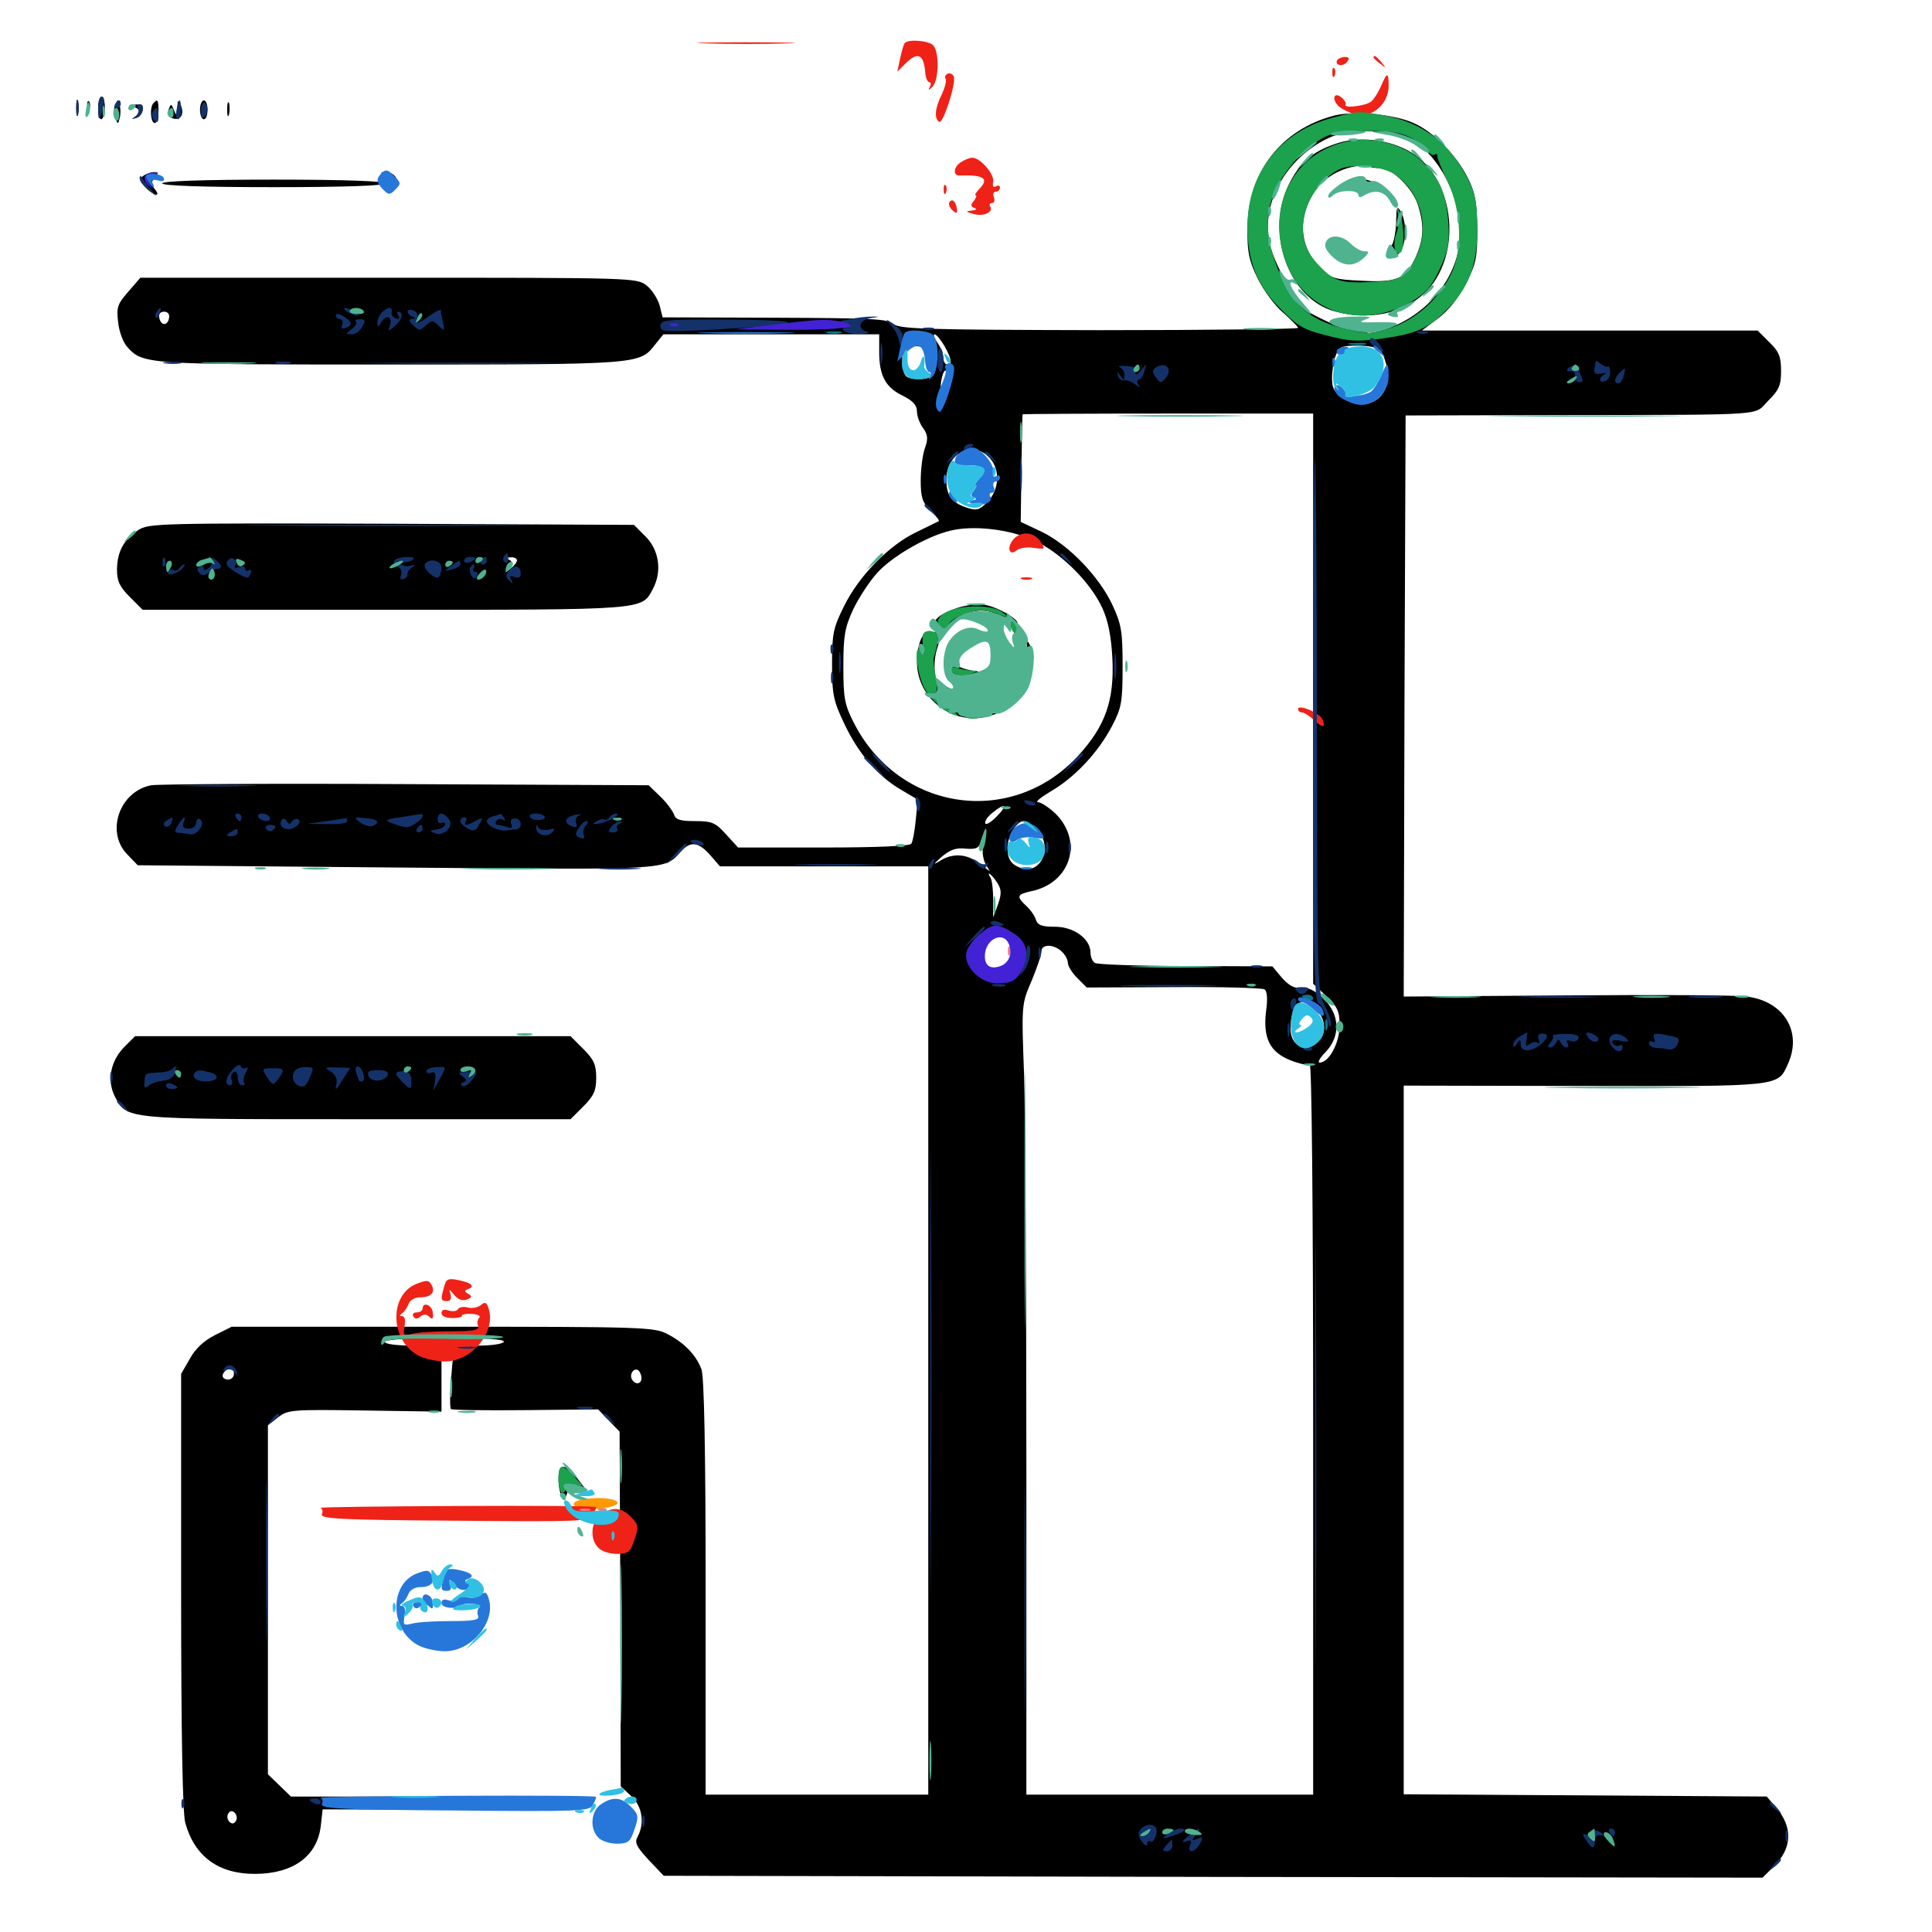 <svg xmlns="http://www.w3.org/2000/svg" viewBox="0 -1000 1000 1000">
	<path fill="#000000" d="M39.453 -944.141C39.453 -940.43 39.844 -938.867 40.43 -940.82C40.82 -942.578 40.82 -945.703 40.43 -947.656C39.844 -949.414 39.453 -947.852 39.453 -944.141ZM50.781 -944.141C50.781 -941.016 51.562 -938.281 52.344 -938.281C53.32 -938.281 54.102 -941.016 54.297 -944.141C54.297 -947.461 53.516 -950 52.539 -950C51.562 -950 50.781 -947.461 50.781 -944.141ZM45.117 -944.922C45.117 -942.773 45.703 -942.188 46.289 -943.75C46.875 -945.117 46.68 -946.875 46.094 -947.461C45.508 -948.242 44.922 -947.07 45.117 -944.922ZM59.57 -945.703C58.789 -943.75 58.789 -940.625 59.57 -938.867C61.133 -935.547 61.133 -935.547 61.914 -938.867C62.5 -940.625 62.5 -943.75 61.914 -945.703C61.133 -948.828 61.133 -948.828 59.57 -945.703ZM79.492 -946.68C77.344 -944.727 77.93 -936.328 80.078 -936.328C81.25 -936.328 82.031 -939.062 82.031 -942.188C82.031 -948.242 81.641 -949.023 79.492 -946.68ZM91.797 -944.141C91.602 -939.844 91.406 -939.648 90.039 -942.969C88.672 -946.484 88.477 -946.484 87.305 -943.359C86.523 -941.406 87.109 -939.648 89.062 -938.867C93.164 -937.305 95.508 -940.43 93.75 -945.117C92.188 -948.633 91.992 -948.633 91.797 -944.141ZM103.516 -943.164C103.516 -940.43 104.492 -938.281 105.469 -938.281C106.641 -938.281 107.422 -940.43 107.422 -943.164C107.422 -945.898 106.641 -948.047 105.469 -948.047C104.492 -948.047 103.516 -945.898 103.516 -943.164ZM117.578 -943.164C117.578 -940.039 117.969 -938.867 118.555 -940.82C118.945 -942.578 118.945 -945.312 118.555 -946.68C117.969 -947.852 117.578 -946.484 117.578 -943.164ZM68.945 -944.727C72.656 -943.75 73.438 -941.016 70.312 -939.648C69.141 -939.062 69.336 -938.867 70.703 -939.062C72.07 -939.258 73.438 -941.016 73.828 -942.773C74.414 -945.117 73.242 -946.094 69.922 -945.898C66.602 -945.703 66.406 -945.312 68.945 -944.727ZM690.82 -940.234C663.281 -933.203 645.703 -910.742 645.703 -881.641C645.508 -869.531 646.484 -865.039 650.977 -855.859C654.102 -849.609 659.961 -841.602 664.258 -838.086C668.359 -834.375 671.875 -830.859 671.875 -830.273C671.875 -829.688 625.586 -829.102 568.945 -829.102C477.734 -829.297 465.43 -829.688 462.305 -832.422C459.375 -834.961 450.977 -835.352 400.977 -835.547L342.969 -835.742L341.406 -841.992C340.43 -845.312 337.5 -850 334.766 -852.148C329.688 -856.25 327.93 -856.25 201.172 -856.25H72.656L66.406 -849.023C60.938 -842.773 60.156 -841.016 61.133 -833.398C61.523 -828.711 63.672 -823.047 65.625 -820.703C74.023 -811.328 74.219 -811.328 202.148 -811.328C332.227 -811.328 331.055 -811.328 339.258 -821.875L343.359 -826.953H399.219H455.078V-817.773C455.078 -805.469 458.398 -799.414 467.383 -795.117C472.461 -792.578 474.609 -790.234 474.609 -787.109C474.609 -784.766 475.977 -780.859 477.734 -778.516C480.273 -775 480.469 -772.852 478.711 -767.969C477.539 -764.648 476.562 -757.227 476.562 -751.367C476.562 -742.578 477.344 -740.039 481.641 -735.742C484.375 -733.008 486.328 -730.664 485.938 -730.273C485.547 -730.078 480.469 -727.539 474.414 -724.609C460.352 -717.969 444.727 -702.148 436.914 -686.328C431.25 -675 430.664 -672.07 430.664 -656.055C430.664 -640.43 431.445 -637.109 436.914 -625.586C444.141 -610.156 454.297 -598.242 466.406 -591.211L475 -586.133L474.023 -575.781C473.438 -569.922 472.461 -564.453 471.68 -563.281C470.898 -562.109 454.297 -561.328 426.367 -561.328H382.031L375.781 -568.164C370.312 -574.219 368.555 -575 359.766 -575C351.953 -575 349.609 -575.781 348.828 -578.516C348.047 -580.469 344.922 -584.766 341.602 -587.891L335.742 -593.555L210.352 -594.141C141.406 -594.531 82.031 -594.141 78.32 -593.555C61.719 -590.43 54.492 -569.141 66.016 -557.617L71.289 -552.148L204.883 -550.977C347.656 -549.805 343.555 -549.414 352.344 -559.18C357.422 -564.844 361.523 -564.258 367.578 -557.422L372.656 -551.562H426.562H480.469V-311.328V-71.094H422.852H365.234V-178.32C365.234 -249.609 364.453 -287.5 363.086 -291.211C360.352 -298.633 354.102 -305.078 345.312 -309.57C338.477 -313.086 332.422 -313.281 229.102 -313.281H119.922L111.328 -308.984C105.469 -306.055 100.977 -301.758 98.242 -296.68L93.75 -288.867V-176.562C93.75 -100.391 94.531 -61.719 95.898 -56.445C100.781 -39.062 113.086 -30.078 131.836 -30.078C151.562 -30.078 164.062 -39.062 166.016 -54.688L166.992 -63.477L236.914 -63.281C302.344 -63.281 306.641 -63.477 306.641 -66.602C306.641 -69.922 301.953 -70.117 228.711 -70.117H150.586L144.727 -75.781L138.672 -81.641V-171.875V-262.305L143.945 -266.406C149.023 -270.312 150.977 -270.508 188.867 -269.922L228.516 -269.336V-286.523V-303.516H213.867C205.469 -303.516 199.219 -304.297 199.219 -305.469C199.219 -306.641 210.938 -307.422 230.664 -307.422C250.977 -307.422 261.523 -306.836 260.742 -305.469C260.156 -304.297 253.906 -303.516 247.266 -303.516H234.961L233.594 -287.695C232.812 -278.906 232.812 -271.289 233.398 -270.703C233.789 -270.117 251.172 -269.922 271.875 -270.117L309.57 -270.508L315.039 -264.844L320.703 -258.984L321.094 -167.188L321.289 -75.391L326.758 -70.312C332.422 -65.039 333.789 -56.445 330.078 -49.414C328.32 -46.289 329.297 -44.336 335.742 -37.305L343.555 -29.102L627.93 -28.516L912.305 -28.125L917.969 -33.789C927.734 -43.359 928.125 -54.297 919.141 -64.648L914.453 -70.117L820.508 -70.703L726.562 -71.289V-254.688V-438.086L819.922 -437.891C922.07 -437.695 920.117 -437.5 925.391 -449.219C933.008 -465.82 923.438 -481.836 904.102 -484.18C898.242 -484.961 855.859 -485.156 809.961 -484.766L726.562 -484.18L726.953 -634.57L727.539 -784.961L809.57 -785.156C917.578 -785.352 907.422 -784.766 915.234 -792.578C920.898 -798.242 921.875 -800.586 921.875 -808.008C921.875 -815.234 920.898 -817.969 915.82 -822.852L909.766 -828.906H822.852H735.938L744.531 -835.352C749.805 -839.258 755.078 -846.094 758.789 -853.32C764.062 -863.477 764.648 -866.602 764.648 -881.445C764.453 -894.922 763.672 -900 759.961 -907.422C754.102 -919.531 741.992 -931.836 731.641 -936.328C721.875 -940.82 700.977 -942.773 690.82 -940.234ZM731.641 -926.758C744.531 -919.531 755.664 -898.242 755.859 -880.469C756.055 -856.25 737.305 -833.984 711.914 -828.125C707.422 -827.148 706.641 -827.344 708.984 -828.906C711.133 -830.664 710.156 -830.859 704.492 -829.883C698.828 -828.906 694.727 -829.883 686.914 -833.594C672.852 -840.234 671.68 -841.602 663.477 -858.008C658.008 -868.945 656.25 -874.805 656.25 -882.422C656.25 -901.172 668.945 -919.727 687.5 -928.516C699.219 -933.984 720.312 -933.203 731.641 -926.758ZM87.5 -835.352C86.719 -831.055 83.203 -831.445 82.422 -835.547C82.031 -837.5 83.008 -838.672 84.961 -838.672C86.914 -838.672 87.891 -837.305 87.5 -835.352ZM472.07 -825.781C472.852 -826.367 471.68 -826.953 469.531 -826.758C467.383 -826.758 466.797 -826.172 468.359 -825.586C469.727 -825 471.484 -825.195 472.07 -825.781ZM488.867 -820.898C492.578 -814.062 493.164 -811.328 490.234 -811.328C489.258 -811.328 488.281 -812.891 488.281 -814.844C488.281 -816.797 486.914 -820.312 485.156 -822.656C483.594 -825 482.812 -826.953 483.789 -826.953C484.57 -826.953 486.914 -824.219 488.867 -820.898ZM479.688 -817.773C480.273 -815.82 481.641 -812.695 482.812 -810.547C485.352 -805.859 481.641 -803.32 473.633 -803.906C468.359 -804.492 467.773 -805.273 467.188 -812.305C466.602 -819.922 466.797 -820.312 472.656 -820.703C476.953 -821.094 478.906 -820.117 479.688 -817.773ZM714.844 -818.164C716.016 -816.602 717.578 -812.109 718.164 -808.008C719.922 -794.141 707.812 -786.328 695.898 -793.75C690.625 -796.875 689.453 -798.828 689.453 -804.297C689.453 -808.008 690.234 -813.281 691.406 -816.016C692.969 -820.508 694.336 -821.094 702.93 -821.094C708.789 -821.094 713.281 -820.117 714.844 -818.164ZM492.188 -802.93C492.188 -801.953 491.211 -801.953 490.039 -802.734C488.281 -803.711 488.086 -802.539 489.062 -798.438C490.234 -794.141 490.039 -793.359 488.281 -795.117C486.719 -796.484 486.523 -799.609 487.305 -803.516C488.281 -808.203 489.258 -809.18 490.43 -807.227C491.406 -805.664 492.188 -803.711 492.188 -802.93ZM679.688 -638.281V-490.82L686.523 -484.375C692.383 -478.711 693.359 -476.562 693.359 -469.141C693.359 -460.156 687.891 -450 683.008 -450C681.836 -450 683.203 -452.539 686.133 -455.469C693.945 -463.672 693.555 -474.805 685.156 -483.008C680.664 -487.305 677.148 -489.062 673.633 -488.672C669.922 -488.281 667.188 -489.844 663.477 -493.945L658.594 -499.805L613.867 -500C589.258 -500 567.969 -500.781 566.797 -501.562C565.43 -502.344 564.453 -504.688 564.453 -506.836C564.453 -514.062 555.859 -520.312 546.094 -520.312C539.258 -520.312 537.109 -521.094 536.133 -524.023C535.547 -525.977 533.398 -529.102 531.25 -531.055C525.977 -535.938 526.367 -537.109 533.594 -538.672C554.102 -542.773 560.938 -564.453 546.289 -578.906C542.969 -582.031 538.867 -584.766 537.305 -584.766C535.547 -584.766 538.672 -587.305 543.945 -590.43C556.055 -597.461 568.359 -610.352 575.586 -624.219C580.469 -633.594 581.055 -636.328 581.055 -655.078C581.055 -673.242 580.469 -676.758 575.781 -686.914C568.75 -701.758 553.32 -717.773 539.453 -724.609L528.32 -729.883L528.711 -757.422C528.906 -772.656 529.102 -785.156 529.297 -785.547C529.297 -785.742 563.086 -785.938 604.492 -785.938H679.688ZM512.305 -762.891C517.969 -756.641 517.188 -746.289 510.938 -740.039C506.836 -735.938 505.469 -735.547 500.195 -737.305C492.383 -740.039 489.844 -743.555 489.844 -751.758C489.844 -765.625 503.711 -772.461 512.305 -762.891ZM535.156 -720.312C549.023 -714.062 564.648 -698.438 570.703 -684.961C573.633 -678.516 575.195 -670.312 575.781 -658.984C576.758 -637.5 572.266 -624.414 558.203 -608.984C523.828 -571.484 465.43 -579.883 441.992 -625.781C437.109 -635.352 436.523 -638.672 436.523 -655.078C436.523 -671.094 437.305 -675.195 441.602 -684.57C444.531 -690.625 450 -699.023 453.906 -703.32C461.523 -711.914 479.492 -722.266 491.406 -725.195C503.32 -728.32 522.266 -726.172 535.156 -720.312ZM516.016 -577.539C513.086 -574.414 510.352 -572.852 509.961 -573.828C509.57 -574.805 511.133 -577.344 513.672 -579.297C520.312 -584.766 521.875 -583.398 516.016 -577.539ZM536.523 -570.703C545.117 -562.695 539.453 -547.461 528.906 -550.586C523.438 -552.344 521.484 -555.078 521.484 -561.328C521.484 -566.992 526.367 -575 529.688 -575C531.055 -575 533.984 -573.047 536.523 -570.703ZM508.984 -562.305C508.203 -559.57 508.789 -555.469 509.961 -553.125L512.305 -549.023L506.836 -553.125C500.391 -558.203 492.969 -558.594 486.328 -554.297C482.812 -552.148 483.008 -552.539 487.305 -556.445C491.797 -560.156 494.727 -561.328 499.805 -560.742C504.883 -560.352 506.641 -560.938 507.422 -563.672C507.812 -565.625 508.789 -567.188 509.18 -567.188C509.766 -567.188 509.57 -565.039 508.984 -562.305ZM516.016 -543.359C518.359 -539.648 518.555 -537.695 516.602 -532.031L514.062 -525.195V-534.375C514.062 -539.453 513.477 -544.531 512.695 -545.703C510.156 -549.805 513.281 -547.461 516.016 -543.359ZM521.094 -517.969C522.07 -516.602 523.438 -512.109 524.023 -508.008C524.805 -501.758 524.414 -500.195 520.703 -498.633C514.648 -495.898 506.25 -499.609 503.711 -506.055C501.953 -510.742 502.344 -512.109 506.836 -515.82C512.5 -520.898 517.969 -521.484 521.094 -517.969ZM549.609 -507.422C551.367 -505.859 552.734 -503.125 552.734 -501.562C552.734 -500 554.883 -496.484 557.617 -493.75L562.5 -488.867L607.422 -489.062C632.031 -489.258 653.32 -488.672 654.492 -487.891C655.859 -487.109 656.25 -483.008 655.273 -476.367C653.711 -462.695 657.227 -455.469 667.969 -451.172C672.461 -449.414 676.953 -448.438 677.93 -449.023C678.906 -449.805 679.688 -377.539 679.688 -260.742V-71.094H605.469H531.25V-238.672C531.25 -330.664 530.664 -422.852 530.078 -443.164C528.711 -480.078 528.711 -480.273 533.984 -492.383C536.719 -499.023 539.062 -505.859 539.062 -507.617C539.062 -511.523 545.703 -511.328 549.609 -507.422ZM681.836 -476.953C686.328 -471.875 686.523 -465.039 682.422 -460.938C676.172 -454.688 667.969 -458.398 667.969 -467.578C668.164 -481.25 674.414 -485.547 681.836 -476.953ZM121.094 -288.867C121.094 -287.305 119.727 -285.938 118.164 -285.938C115.039 -285.938 114.258 -288.281 116.602 -290.43C118.75 -292.773 121.094 -291.992 121.094 -288.867ZM332.031 -286.719C332.031 -283.594 328.906 -283.008 327.148 -285.938C325.586 -288.477 327.93 -292.188 330.273 -290.82C331.25 -290.039 332.031 -288.281 332.031 -286.719ZM122.07 -57.422C121.094 -55.859 119.922 -55.859 118.75 -57.031C117.578 -58.203 117.383 -60.156 118.164 -61.328C119.141 -62.891 120.312 -62.891 121.484 -61.719C122.656 -60.547 122.852 -58.594 122.07 -57.422ZM691.992 -925.781C679.688 -921.875 672.656 -915.82 667.188 -904.688C654.688 -879.688 666.992 -845.312 690.82 -838.867C708.203 -833.984 725.781 -837.5 737.109 -848.047C757.227 -866.992 753.516 -907.227 730.469 -921.094C719.727 -927.734 703.711 -929.688 691.992 -925.781ZM714.844 -912.891C720.703 -912.891 731.445 -902.148 733.984 -893.75C737.305 -883.008 736.914 -876.172 732.617 -866.602C727.539 -855.664 723.242 -853.711 704.883 -854.688C691.211 -855.273 689.062 -855.859 683.789 -860.938C672.461 -871.875 671.289 -887.305 680.859 -901.562C686.914 -910.156 700.195 -915.82 708.594 -913.672C710.156 -913.281 712.891 -912.891 714.844 -912.891ZM699.414 -906.25C697.266 -903.711 698.438 -901.172 701.562 -901.172C702.539 -901.172 702.734 -902.148 702.148 -903.125C701.367 -904.297 703.125 -905.078 706.055 -905.078C709.375 -905.078 710.742 -904.297 709.766 -902.734C708.984 -901.367 709.18 -901.172 710.742 -901.953C711.914 -902.734 714.648 -902.344 716.406 -900.977C719.531 -898.633 719.531 -898.828 716.797 -901.758C712.305 -906.641 701.953 -909.18 699.414 -906.25ZM722.656 -885.938C722.656 -881.25 721.68 -875.781 720.703 -873.633C719.141 -871.094 719.336 -869.922 720.703 -869.922C721.875 -869.922 722.266 -868.75 721.484 -867.578C720.703 -866.211 721.875 -866.602 723.828 -868.555C727.93 -872.266 728.516 -884.375 725 -890.625C723.047 -893.75 722.852 -892.969 722.656 -885.938ZM495.508 -685.352C485.938 -682.031 482.422 -678.906 483.789 -675.195C484.766 -672.852 484.18 -672.266 482.031 -673.047C478.125 -674.609 474.609 -667.188 474.609 -657.422C474.609 -637.5 494.727 -623.242 513.672 -629.883C517.188 -631.055 516.406 -631.25 510.352 -630.469C500.391 -629.102 490.039 -632.227 485.156 -637.891L481.445 -642.188L487.109 -637.891C493.555 -633.008 497.266 -632.422 498.633 -636.328C499.219 -637.891 497.656 -639.844 494.727 -641.211C490.234 -643.359 489.844 -643.164 492.188 -640.625C495.508 -636.328 491.602 -636.719 487.891 -641.016C483.594 -645.898 482.422 -657.031 485.352 -665.234C486.719 -669.336 487.305 -673.047 486.719 -673.633C486.133 -674.219 486.719 -674.609 488.086 -674.609C489.258 -674.609 492.188 -676.367 494.531 -678.516C504.102 -687.305 518.164 -685.156 524.414 -673.438C526.953 -668.75 528.516 -667.383 529.688 -669.141C530.469 -670.703 530.078 -672.461 528.32 -673.828C526.758 -675 525.977 -676.367 526.562 -676.953C528.32 -678.906 516.797 -685.742 509.766 -686.914C505.859 -687.5 499.609 -686.719 495.508 -685.352ZM531.445 -666.797C531.445 -665.234 532.227 -662.5 533.203 -660.938C535.547 -657.422 535.547 -660.547 533.203 -665.82C532.031 -668.359 531.445 -668.75 531.445 -666.797ZM527.734 -660.938C527.734 -658.203 528.125 -657.227 528.711 -658.594C529.102 -659.766 529.102 -662.109 528.711 -663.477C528.125 -664.648 527.734 -663.672 527.734 -660.938ZM515.82 -661.523C515.625 -660.352 515.039 -657.617 514.453 -655.664C513.477 -652.344 513.477 -652.344 515.625 -655.664C516.797 -657.617 517.383 -660.156 516.797 -661.523C516.211 -663.281 515.82 -663.281 515.82 -661.523ZM493.164 -655.078C492.383 -653.906 492.578 -652.148 493.359 -651.172C494.922 -649.609 506.055 -648.438 513.477 -649.023C518.945 -649.414 513.672 -651.758 505.469 -652.539C500.781 -653.125 496.484 -654.492 495.898 -655.469C495.117 -656.641 494.141 -656.641 493.164 -655.078ZM511.719 -643.359C510.547 -641.016 509.961 -638.672 510.352 -638.086C510.938 -637.695 512.5 -639.062 513.672 -641.406C514.844 -643.75 515.43 -646.094 515.039 -646.68C514.453 -647.07 512.891 -645.703 511.719 -643.359ZM74.219 -908.984C71.875 -907.617 71.875 -906.641 75 -903.32C79.297 -898.633 83.789 -897.656 80.078 -902.148C78.125 -904.492 78.125 -905.664 80.078 -908.008C82.031 -910.352 82.031 -910.938 79.883 -910.938C78.32 -910.938 75.781 -910.156 74.219 -908.984ZM199.023 -909.18C200.586 -908.203 201.172 -906.055 200.586 -904.297C198.828 -899.805 202.539 -898.438 204.883 -902.734C207.031 -906.836 204.297 -910.938 199.414 -910.938C196.875 -910.938 196.68 -910.547 199.023 -909.18ZM83.984 -905.078C83.984 -903.906 104.492 -903.125 141.602 -903.125C178.711 -903.125 199.219 -903.906 199.219 -905.078C199.219 -906.25 178.711 -907.031 141.602 -907.031C104.492 -907.031 83.984 -906.25 83.984 -905.078ZM71.484 -725.586C63.867 -720.508 60.742 -714.453 60.547 -705.273C60.547 -699.219 61.914 -696.289 67.188 -691.016L73.828 -684.375H199.023C335.156 -684.375 332.031 -684.18 337.891 -695.117C342.773 -704.102 341.211 -715.234 334.18 -722.266L328.125 -728.32L202.539 -728.906C81.055 -729.297 76.953 -729.102 71.484 -725.586ZM89.844 -710.938C89.844 -711.328 89.062 -711.719 87.891 -711.719C86.914 -711.719 85.938 -710.742 85.938 -709.57C85.938 -708.594 86.914 -708.203 87.891 -708.789C89.062 -709.375 89.844 -710.352 89.844 -710.938ZM128.906 -709.961C128.906 -710.938 126.953 -711.719 124.609 -711.719C122.266 -711.719 121.094 -711.133 121.875 -710.352C123.828 -708.203 128.906 -708.008 128.906 -709.961ZM267.578 -709.961C267.578 -708.984 266.016 -707.031 264.258 -705.664C261.133 -703.125 260.938 -703.32 263.281 -706.25C265.234 -708.789 265.234 -709.57 263.281 -710.352C261.719 -711.133 261.914 -711.523 264.258 -711.523C266.016 -711.719 267.578 -710.938 267.578 -709.961ZM64.453 -458.203C57.227 -450.977 55.273 -440.82 59.375 -432.617C65.82 -420.508 62.891 -420.703 184.766 -420.703H295.312L301.953 -427.344C307.422 -432.812 308.594 -435.547 308.594 -442.188C308.594 -448.828 307.422 -451.562 301.953 -457.031L295.312 -463.672H182.617H69.922ZM289.062 -234.766C289.062 -226.367 291.992 -221.484 293.555 -227.148C294.336 -230.078 295.508 -230.664 299.023 -229.883L303.516 -228.711L298.828 -234.766C292.383 -242.773 289.062 -242.773 289.062 -234.766ZM310.938 -64.844C309.57 -63.477 308.594 -61.719 308.594 -60.742C308.594 -59.766 309.961 -60.547 311.719 -62.305C314.258 -64.648 315.43 -64.844 316.406 -63.281C317.578 -61.523 318.164 -61.523 318.75 -63.281C319.336 -65.234 320.508 -65.234 323.047 -63.867C326.172 -62.109 325.977 -61.719 320.703 -60.742C313.477 -59.18 311.133 -54.492 317.578 -53.906C320.117 -53.711 323.242 -53.32 324.609 -53.125C327.93 -52.344 329.102 -60.742 326.172 -64.453C323.242 -67.773 314.258 -68.164 310.938 -64.844ZM308.594 -51.758C308.594 -50.586 309.375 -49.219 310.547 -48.633C311.719 -48.047 311.914 -48.828 311.328 -50.391C309.961 -53.906 308.594 -54.492 308.594 -51.758ZM316.992 -46.289C315.039 -46.875 316.211 -47.266 319.336 -47.266C322.656 -47.266 324.023 -46.875 322.852 -46.289C321.484 -45.898 318.75 -45.898 316.992 -46.289Z"/>
	<path fill="#ff9906" d="M302.344 -224.023C299.219 -223.633 296.875 -222.461 296.875 -221.484C296.875 -219.336 306.25 -218.164 313.477 -219.531C326.953 -221.875 316.211 -226.172 302.344 -224.023Z"/>
	<path fill="#ef2218" d="M197.656 -1060.547C194.531 -1057.422 194.727 -1055.469 198.438 -1051.758C201.172 -1049.023 201.758 -1049.023 204.688 -1051.953C207.617 -1054.883 207.617 -1055.469 203.906 -1058.984C200.977 -1062.109 199.609 -1062.5 197.656 -1060.547ZM76.367 -1056.641C77.344 -1054.688 78.711 -1053.125 79.297 -1053.125C79.883 -1053.125 79.688 -1054.102 78.906 -1055.469C77.93 -1056.836 78.906 -1057.227 81.641 -1056.641C84.18 -1055.859 85.352 -1056.25 84.766 -1057.812C84.375 -1058.984 81.836 -1059.961 79.297 -1059.961C75.391 -1059.961 75 -1059.375 76.367 -1056.641ZM365.82 -977.539C354.297 -977.734 363.281 -978.125 385.742 -978.125C408.398 -978.125 417.773 -977.734 406.836 -977.539C395.898 -977.148 377.344 -977.148 365.82 -977.539ZM468.164 -977.539C467.578 -976.562 466.602 -973.047 465.82 -969.336L464.453 -962.891L468.555 -966.992C475 -973.438 478.125 -972.07 478.906 -962.5C479.102 -959.766 480.078 -957.422 481.055 -957.422C481.836 -957.422 482.031 -956.25 481.25 -955.078C480.273 -953.125 480.664 -953.125 482.617 -955.078C485.938 -958.203 486.328 -973.047 483.008 -976.562C480.469 -979.102 469.531 -979.883 468.164 -977.539ZM692.188 -968.945C690.625 -966.211 694.922 -965.234 697.07 -967.773C698.633 -969.727 698.438 -970.508 696.094 -970.508C694.531 -970.508 692.773 -969.727 692.188 -968.945ZM710.938 -970.312C710.938 -969.922 712.5 -968.359 714.453 -966.992C717.383 -964.453 717.578 -964.648 715.039 -967.773C712.5 -970.898 710.938 -971.875 710.938 -970.312ZM689.648 -962.109C689.648 -959.961 690.234 -959.375 690.82 -960.938C691.406 -962.305 691.211 -964.062 690.625 -964.648C690.039 -965.43 689.453 -964.258 689.648 -962.109ZM490.625 -961.914C489.453 -961.328 488.672 -960.156 489.453 -959.18C490.039 -958.203 489.062 -954.688 487.5 -951.172C483.984 -944.336 483.398 -938.672 486.133 -936.914C488.086 -935.742 494.727 -956.055 493.75 -960.156C493.359 -961.523 491.992 -962.305 490.625 -961.914ZM714.844 -955.469C713.477 -952.344 711.328 -948.828 709.766 -947.461C706.836 -945.117 695.117 -943.75 696.484 -945.898C696.875 -946.68 695.898 -948.242 694.531 -949.414C690.43 -952.93 689.062 -948.633 692.969 -944.922C694.922 -943.359 699.219 -941.211 702.539 -940.625C710.547 -939.062 718.75 -946.484 718.75 -955.469C718.75 -962.891 717.969 -962.891 714.844 -955.469ZM497.656 -916.211C493.555 -913.867 492.969 -908.984 496.68 -909.18C509.375 -909.57 512.305 -907.617 506.641 -901.953C505.078 -900.195 504.297 -898.828 505.078 -898.828C505.664 -898.828 505.273 -897.656 504.102 -896.094C502.344 -893.945 502.344 -893.164 504.297 -892.383C505.859 -891.797 505.273 -891.211 502.93 -891.016C499.609 -890.625 499.805 -890.43 503.906 -889.258C508.984 -887.695 514.453 -890.234 512.5 -893.164C511.914 -894.141 512.305 -894.922 513.477 -894.922C514.648 -894.922 515.039 -896.289 514.453 -897.852C513.672 -899.414 514.258 -900.781 515.43 -900.781C516.602 -900.781 517.578 -901.758 517.578 -902.93C517.578 -903.906 516.602 -904.297 515.43 -903.516C514.062 -902.734 513.672 -903.711 514.062 -905.859C514.844 -909.766 507.422 -918.359 503.32 -918.359C501.953 -918.359 499.414 -917.383 497.656 -916.211ZM488.477 -901.562C488.477 -899.414 489.062 -898.828 489.648 -900.391C490.234 -901.758 490.039 -903.516 489.453 -904.102C488.867 -904.883 488.281 -903.711 488.477 -901.562ZM491.406 -895.312C490.82 -894.336 491.602 -892.383 492.969 -891.211C495.117 -889.258 495.703 -889.453 495.312 -891.797C494.727 -895.898 492.773 -897.461 491.406 -895.312ZM524.414 -720.703C520.898 -716.406 522.461 -711.914 526.367 -715.234C527.93 -716.406 531.836 -716.992 535.156 -716.406C541.016 -715.625 541.211 -715.625 538.672 -719.531C535.156 -724.805 528.516 -725.391 524.414 -720.703ZM528.906 -700.195C527.539 -700.781 528.516 -701.172 531.25 -701.172C533.984 -701.172 534.961 -700.781 533.789 -700.195C532.422 -699.805 530.078 -699.805 528.906 -700.195ZM671.875 -633.008C671.875 -632.031 672.852 -631.25 673.828 -631.25C675 -631.25 677.734 -629.492 680.078 -627.344C684.57 -623.047 686.328 -623.242 684.57 -627.539C683.398 -630.859 671.875 -635.742 671.875 -633.008ZM215.234 -335.352C201.172 -329.297 201.953 -305.859 216.797 -298.242C219.922 -296.68 225.977 -295.312 230.273 -295.312C244.141 -295.312 256.836 -310.547 252.93 -322.656C251.953 -325.977 250.977 -326.367 248.828 -324.414C247.266 -323.242 244.336 -322.656 242.188 -323.242C240.039 -323.828 237.695 -323.438 237.109 -322.461C236.523 -321.289 234.375 -321.094 232.227 -321.68C229.883 -322.461 228.516 -322.07 228.516 -320.312C228.516 -318.75 230.859 -317.773 234.18 -317.773C237.305 -317.773 239.453 -318.359 239.062 -318.945C238.672 -319.531 241.016 -320.117 244.141 -319.922C247.266 -319.727 249.023 -318.945 248.047 -317.969C247.07 -316.992 246.875 -315.039 247.461 -313.672C248.242 -311.523 245.312 -310.938 233.203 -310.938C224.609 -310.938 215.625 -310.352 213.086 -309.57C208.789 -308.594 208.594 -308.789 209.375 -313.477C209.961 -316.602 209.57 -318.75 208.203 -318.75C206.641 -318.75 206.641 -319.141 208.203 -320.312C209.375 -321.094 210.742 -323.242 211.523 -325.195C212.305 -327.148 214.844 -328.516 217.578 -328.516C223.242 -328.516 225.586 -331.25 223.242 -335.156C221.875 -337.5 220.703 -337.5 215.234 -335.352ZM229.883 -333.984C227.93 -327.344 228.125 -326.562 231.445 -326.562C233.203 -326.562 233.789 -327.734 233.203 -330.078C232.227 -333.008 232.422 -333.008 235.156 -329.688C237.109 -327.344 239.258 -326.562 241.602 -327.344C244.336 -328.516 244.531 -329.102 242.383 -330.273C240.234 -331.641 240.234 -332.031 242.383 -332.812C246.094 -334.18 243.945 -336.133 236.914 -337.5C231.836 -338.477 230.859 -337.891 229.883 -333.984ZM218.75 -322.656C218.75 -321.68 217.383 -320.703 215.625 -320.703C214.062 -320.703 213.281 -319.727 213.867 -318.75C214.844 -317.188 216.016 -317.188 217.578 -318.555C219.336 -319.922 220.703 -319.922 222.266 -318.359C223.828 -316.797 224.414 -317.383 224.023 -320.508C223.828 -324.414 218.75 -326.562 218.75 -322.656ZM165.82 -219.531C166.992 -219.141 167.188 -217.578 166.602 -216.211C165.82 -213.867 176.367 -213.281 235.352 -212.891C299.023 -212.305 305.273 -212.5 306.836 -215.625C307.812 -217.383 308.594 -219.336 308.594 -219.922C308.594 -220.508 276.172 -220.703 236.328 -220.508C196.68 -220.312 164.844 -219.922 165.82 -219.531ZM310.938 -216.016C305.859 -212.5 305.078 -203.32 309.766 -198.828C311.328 -197.07 315.625 -195.703 319.336 -195.703C324.805 -195.703 326.172 -196.68 327.93 -201.758C330.859 -209.961 330.664 -210.742 326.172 -215.234C321.484 -219.922 316.797 -220.117 310.938 -216.016Z"/>
	<path fill="#1ca14c" d="M689.648 -939.062C662.695 -931.836 645.898 -910.547 645.703 -883.594C645.508 -865.039 650.586 -852.148 662.891 -840.039C671.484 -831.25 674.805 -829.297 686.719 -826.367C698.438 -823.242 702.734 -823.047 715.625 -824.805C732.812 -827.148 739.453 -830.078 748.633 -839.453C760.352 -850.977 764.648 -862.695 764.648 -881.641C764.453 -895.703 763.672 -899.805 759.375 -908.203C750 -926.172 736.328 -936.523 716.602 -940.234C704.102 -942.578 702.734 -942.578 689.648 -939.062ZM730.664 -928.516C734.961 -926.172 738.867 -923.242 739.648 -921.68C740.234 -920.117 741.406 -919.336 742.383 -919.922C743.359 -920.508 744.141 -920.312 743.945 -919.336C743.75 -918.555 746.094 -912.5 749.219 -906.055C756.641 -890.82 757.227 -869.531 750.586 -857.227C744.141 -844.922 733.594 -835.547 721.484 -830.859C711.523 -827.344 709.18 -826.953 699.414 -829.102C678.516 -833.398 668.945 -841.406 661.133 -861.523C653.516 -881.25 654.688 -895.312 665.43 -910.547C669.727 -916.797 676.562 -923.828 681.641 -926.758C689.258 -931.445 692.578 -932.227 706.641 -932.227C719.336 -932.422 724.609 -931.641 730.664 -928.516ZM697.266 -926.758C669.922 -921.094 655.469 -893.75 665.039 -865.82C673.633 -840.43 700.586 -829.688 725.586 -841.406C737.305 -846.875 740.625 -850.391 746.289 -863.086C749.609 -870.703 750.391 -875 749.609 -885.352C748.633 -899.609 745.312 -907.227 736.914 -915.625C727.734 -925 711.328 -929.688 697.266 -926.758ZM722.461 -909.375C735.938 -899.609 740.234 -881.25 732.617 -866.406C727.734 -857.031 724.609 -854.883 713.867 -854.297C694.922 -853.125 691.211 -853.906 683.594 -861.719C674.805 -870.312 672.461 -879.297 675.781 -891.016C678.32 -900.781 689.062 -912.305 696.68 -913.477C705.469 -915.039 717.383 -913.086 722.461 -909.375ZM723.633 -889.062C724.219 -886.133 723.828 -881.641 722.656 -878.906C720.703 -873.438 722.07 -867.383 724.805 -869.141C727.148 -870.508 726.758 -885.352 724.414 -890.43C722.852 -893.75 722.852 -893.555 723.633 -889.062ZM489.844 -683.203C486.523 -681.445 484.961 -679.297 485.547 -677.539C487.109 -673.828 490.039 -673.828 491.406 -677.344C491.992 -678.711 495.703 -681.055 500 -682.422C507.227 -684.766 509.375 -684.766 518.555 -681.445C522.461 -680.078 522.461 -680.273 518.75 -683.203C513.867 -687.109 497.07 -687.109 489.844 -683.203ZM523.438 -675.586C523.438 -674.023 524.219 -672.656 525.391 -672.656C526.367 -672.656 526.758 -674.023 526.172 -675.586C525.391 -677.148 524.609 -678.516 524.219 -678.516C523.828 -678.516 523.438 -677.148 523.438 -675.586ZM477.734 -671.68C477.344 -670.312 477.344 -666.992 477.93 -664.453C478.711 -660.938 478.516 -660.547 476.758 -662.891C472.656 -668.555 474.414 -650.977 478.711 -643.359C482.422 -636.914 491.211 -629.688 495.508 -629.688C496.289 -629.688 494.336 -631.445 491.016 -633.398C484.375 -637.305 481.055 -641.406 483.984 -641.406C484.961 -641.406 485.156 -644.727 484.375 -649.609C483.398 -654.102 483.008 -658.594 483.398 -659.766C486.328 -669.727 486.133 -672.266 482.617 -673.242C480.469 -673.828 478.32 -673.047 477.734 -671.68ZM492.188 -653.516C492.188 -654.688 493.555 -654.883 495.312 -654.297C497.07 -653.711 500.195 -653.125 502.539 -652.93C506.641 -652.93 506.641 -652.734 502.93 -651.367C498.438 -649.609 492.188 -650.781 492.188 -653.516ZM500.586 -628.32C498.633 -628.906 499.805 -629.297 502.93 -629.297C506.25 -629.297 507.617 -628.906 506.445 -628.32C505.078 -627.93 502.344 -627.93 500.586 -628.32ZM289.062 -234.18C289.062 -230.469 290.039 -227.344 291.016 -227.344C292.188 -227.344 292.773 -228.516 292.578 -229.883C292.188 -231.445 293.75 -232.031 296.875 -231.641L301.758 -230.859L297.07 -235.938C290.625 -242.773 289.062 -242.383 289.062 -234.18Z"/>
	<path fill="#143269" d="M39.453 -944.141C39.453 -940.43 39.844 -938.867 40.43 -940.82C40.82 -942.578 40.82 -945.703 40.43 -947.656C39.844 -949.414 39.453 -947.852 39.453 -944.141ZM50.781 -943.75C50.781 -936.719 51.562 -936.914 53.516 -944.727C54.297 -947.852 53.906 -950 52.734 -950C51.758 -950 50.781 -947.266 50.781 -943.75ZM59.57 -946.094C58.984 -945.117 59.375 -944.141 60.352 -944.141C61.523 -944.141 62.5 -945.117 62.5 -946.094C62.5 -947.266 62.109 -948.047 61.719 -948.047C61.133 -948.047 60.156 -947.266 59.57 -946.094ZM91.406 -943.164C90.82 -940.43 91.211 -938.281 91.992 -938.281C92.969 -938.281 93.75 -940.43 93.75 -943.164C93.75 -945.898 93.359 -948.047 92.969 -948.047C92.578 -948.047 91.797 -945.898 91.406 -943.164ZM103.906 -942.969C103.711 -940.039 104.297 -938.672 105.469 -939.258C107.812 -940.625 108.008 -945.508 105.859 -946.875C105.078 -947.266 104.102 -945.508 103.906 -942.969ZM71.484 -943.945C72.07 -942.773 71.484 -940.82 70.117 -939.844C67.773 -938.281 67.969 -938.086 70.312 -938.867C73.828 -939.648 75.586 -946.094 72.266 -946.094C71.094 -946.094 70.703 -945.117 71.484 -943.945ZM78.906 -941.992C78.32 -940.82 78.711 -938.867 79.883 -937.695C81.445 -936.133 82.031 -936.719 82.031 -939.844C82.031 -944.531 81.055 -945.312 78.906 -941.992ZM72.266 -907.617C72.266 -906.641 74.219 -904.102 76.758 -901.953L81.055 -898.242L77.148 -903.125C75 -905.859 73.047 -908.398 72.852 -908.789C72.461 -909.18 72.266 -908.789 72.266 -907.617ZM81.055 -838.477C80.273 -837.305 80.078 -836.133 80.664 -835.547C81.055 -834.961 82.031 -835.938 82.617 -837.695C83.984 -841.016 82.812 -841.602 81.055 -838.477ZM179.688 -838.672C181.25 -837.695 183.594 -836.719 184.57 -836.719C185.742 -836.719 185.156 -837.695 183.594 -838.672C182.031 -839.648 179.883 -840.625 178.711 -840.625C177.734 -840.625 178.125 -839.648 179.688 -838.672ZM197.656 -838.281C196.289 -836.914 195.312 -834.57 195.312 -833.008C195.508 -830.469 195.898 -830.469 197.461 -833.398C200 -837.5 203.516 -835.938 201.758 -831.25C200.586 -828.32 200.977 -828.32 204.688 -831.641C208.398 -834.766 208.984 -838.672 205.859 -838.672C205.273 -838.672 205.469 -837.695 206.25 -836.523C207.031 -835.156 206.445 -834.57 204.883 -835.156C203.32 -835.742 202.344 -837.305 202.734 -838.477C203.32 -841.406 200.586 -841.211 197.656 -838.281ZM210.938 -838.867C210.938 -837.891 212.109 -836.523 213.477 -836.133C215.234 -835.352 215.234 -834.961 213.281 -834.961C211.328 -834.766 211.523 -833.984 213.867 -831.641C216.797 -828.711 217.188 -828.711 220.508 -831.641C223.633 -834.375 224.023 -834.375 226.953 -831.445C229.883 -828.516 230.078 -828.711 229.492 -832.031C229.102 -833.984 228.711 -836.133 228.516 -836.719C228.32 -837.305 228.125 -838.477 228.32 -839.258C228.516 -840.234 225.977 -839.062 222.852 -836.914C216.211 -832.031 214.648 -831.836 216.016 -835.547C216.602 -836.914 215.625 -838.672 214.062 -839.258C212.305 -840.039 210.938 -839.648 210.938 -838.867ZM173.828 -836.719C173.828 -835.742 174.805 -834.766 175.977 -834.766C177.148 -834.766 177.734 -833.398 177.148 -832.031C176.367 -830.078 176.953 -829.492 178.906 -830.273C182.617 -831.641 182.422 -833.398 177.734 -836.328C175.391 -837.695 173.828 -837.891 173.828 -836.719ZM439.453 -834.766C433.594 -833.594 433.398 -833.203 437.5 -832.812C441.016 -832.422 441.406 -832.031 438.867 -831.445C433.203 -829.883 437.305 -826.953 444.922 -827.148C448.828 -827.344 450.586 -827.734 448.828 -828.32C443.359 -829.688 444.727 -834.375 450.781 -835.352C455.664 -836.133 455.664 -836.133 451.172 -836.133C448.438 -836.133 443.164 -835.547 439.453 -834.766ZM184.18 -833.398C184.961 -832.812 183.984 -831.055 182.031 -829.688C178.906 -827.148 178.906 -827.148 182.031 -826.953C183.984 -826.953 186.328 -828.711 187.5 -830.859C189.258 -833.984 189.062 -834.766 186.328 -834.766C184.375 -834.766 183.594 -834.18 184.18 -833.398ZM341.797 -831.25C341.797 -828.125 343.75 -828.125 367.773 -829.297C416.406 -832.031 421.289 -834.18 379.492 -834.57C344.727 -834.766 341.797 -834.57 341.797 -831.25ZM350.977 -831.641C351.758 -832.227 350.586 -832.812 348.438 -832.617C346.289 -832.617 345.703 -832.031 347.266 -831.445C348.633 -830.859 350.391 -831.055 350.977 -831.641ZM461.133 -831.641C463.086 -829.688 464.844 -826.172 465.234 -824.023C466.016 -820.117 466.016 -820.117 466.992 -824.023C467.773 -826.953 466.602 -829.102 463.086 -831.836C458.008 -835.352 458.008 -835.352 461.133 -831.641ZM478.125 -829.492C476.758 -830.078 477.734 -830.469 480.469 -830.469C483.203 -830.469 484.18 -830.078 483.008 -829.492C481.641 -829.102 479.297 -829.102 478.125 -829.492ZM733.984 -827.539C732.617 -828.125 733.594 -828.516 736.328 -828.516C739.062 -828.516 740.039 -828.125 738.867 -827.539C737.5 -827.148 735.156 -827.148 733.984 -827.539ZM455.664 -817.188C455.664 -812.305 456.055 -810.352 456.445 -812.891C456.836 -815.234 456.836 -819.141 456.445 -821.68C456.055 -824.023 455.664 -822.07 455.664 -817.188ZM708.984 -823.438C708.984 -822.656 710.742 -820.898 712.891 -819.531C716.602 -817.188 716.797 -817.383 714.453 -821.094C711.914 -825 708.984 -826.367 708.984 -823.438ZM485.352 -814.062C485.352 -810.352 485.938 -807.422 486.914 -807.422C487.695 -807.422 488.281 -809.961 488.281 -813.086C488.281 -816.406 487.695 -819.336 486.914 -819.727C485.938 -820.312 485.352 -817.773 485.352 -814.062ZM85.547 -811.914C83.008 -812.305 84.57 -812.695 88.867 -812.695C93.164 -812.891 95.117 -812.5 93.359 -811.914C91.406 -811.523 87.891 -811.523 85.547 -811.914ZM143.164 -811.914C141.211 -812.5 142.773 -812.891 146.484 -812.891C150.195 -812.891 151.758 -812.5 150 -811.914C148.047 -811.523 144.922 -811.523 143.164 -811.914ZM195.898 -811.914C172.461 -812.109 191.602 -812.305 238.281 -812.305C284.961 -812.305 304.102 -812.109 280.859 -811.914C257.422 -811.523 219.141 -811.523 195.898 -811.914ZM825.977 -813.086C824.609 -806.445 824.805 -806.055 828.906 -806.641C831.055 -807.031 831.836 -807.031 830.664 -806.25C827.148 -804.688 827.539 -801.367 830.859 -802.734C832.422 -803.32 833.594 -805.469 833.398 -807.422C833.203 -809.57 832.812 -810.742 832.227 -810.352C831.836 -809.766 830.273 -810.352 828.711 -811.523C827.344 -812.695 826.172 -813.477 825.977 -813.086ZM579.688 -809.961C580.859 -809.375 582.031 -807.617 582.031 -805.859C582.031 -802.93 581.641 -802.93 579.883 -805.469C578.125 -808.008 577.93 -808.008 578.711 -805.469C579.102 -803.906 580.664 -802.734 582.031 -803.125C583.398 -803.32 585.742 -802.539 587.5 -801.172C589.844 -799.219 590.234 -799.219 589.062 -801.172C588.281 -802.344 588.477 -803.516 589.453 -803.516C590.43 -803.516 591.797 -805.469 592.383 -808.008C593.555 -812.109 593.555 -812.109 590.82 -808.594C588.281 -805.273 587.305 -805.469 587.5 -809.375C587.5 -809.961 585.156 -810.547 582.422 -810.547C579.492 -810.742 578.32 -810.352 579.688 -809.961ZM598.242 -809.766C596.289 -808.398 596.289 -807.422 598.242 -804.688C600.586 -801.562 600.977 -801.562 603.32 -804.297C607.227 -808.984 603.516 -813.086 598.242 -809.766ZM811.328 -808.984C810.742 -808.008 811.328 -807.617 812.891 -807.812C814.258 -808.203 815.43 -807.031 815.234 -805.273C815.039 -803.516 816.211 -802.148 817.578 -802.148C819.336 -802.148 819.531 -803.125 818.359 -805.469C817.383 -807.422 816.992 -809.18 817.383 -809.766C817.969 -810.352 816.992 -810.742 815.43 -810.742C813.672 -810.742 811.914 -809.961 811.328 -808.984ZM838.281 -807.031C835.547 -804.297 835.156 -801.562 837.695 -801.562C838.672 -801.562 839.844 -803.32 840.43 -805.469C841.602 -809.961 841.406 -810.156 838.281 -807.031ZM499.023 -768.359C498.438 -767.188 499.219 -766.992 500.781 -767.578C504.297 -768.945 504.883 -770.312 502.148 -770.312C500.977 -770.312 499.609 -769.531 499.023 -768.359ZM527.93 -754.688C527.93 -746.68 528.32 -743.359 528.711 -747.461C529.102 -751.367 529.102 -758.008 528.711 -762.109C528.32 -766.016 527.93 -762.695 527.93 -754.688ZM491.992 -763.086C489.453 -759.961 489.648 -759.766 492.773 -762.305C495.898 -764.844 496.875 -766.406 495.312 -766.406C494.922 -766.406 493.359 -764.844 491.992 -763.086ZM509.766 -765.625C509.766 -765.234 511.328 -763.672 513.281 -762.305C516.211 -759.766 516.406 -759.961 513.867 -763.086C511.328 -766.211 509.766 -767.188 509.766 -765.625ZM679.688 -622.461C679.688 -504.492 680.273 -481.445 682.422 -480.664C683.984 -480.078 685.742 -476.562 686.719 -473.047C687.5 -469.531 688.477 -467.773 688.867 -469.141C689.453 -470.508 688.086 -475 685.742 -479.297C681.836 -486.914 681.836 -489.453 681.641 -624.219C681.641 -699.609 681.055 -761.719 680.664 -762.305C680.078 -762.695 679.688 -699.805 679.688 -622.461ZM478.516 -738.281C478.516 -737.891 480.078 -736.328 482.031 -734.961C484.961 -732.422 485.156 -732.617 482.617 -735.742C480.078 -738.867 478.516 -739.844 478.516 -738.281ZM139.258 -727.93C105.078 -728.125 132.617 -728.32 200.195 -728.32C267.969 -728.32 295.898 -728.125 262.305 -727.93C228.906 -727.539 173.438 -727.539 139.258 -727.93ZM260.742 -711.914C260.156 -710.938 260.352 -709.57 261.328 -708.984C262.305 -708.398 263.086 -709.18 263.086 -710.742C263.086 -714.062 262.5 -714.453 260.742 -711.914ZM548.828 -712.891C548.828 -712.5 550.391 -710.938 552.344 -709.57C555.273 -707.031 555.469 -707.227 552.93 -710.352C550.391 -713.477 548.828 -714.453 548.828 -712.891ZM84.18 -708.594C84.18 -706.445 84.766 -705.859 85.352 -707.422C85.938 -708.789 85.742 -710.547 85.156 -711.133C84.57 -711.914 83.984 -710.742 84.18 -708.594ZM109.766 -710.742C110.352 -709.766 109.766 -707.617 108.203 -706.25C106.445 -704.688 105.469 -704.492 105.469 -705.859C105.469 -707.031 104.492 -707.422 103.32 -706.641C101.953 -705.859 101.758 -704.883 103.32 -703.32C104.688 -701.953 106.055 -701.953 107.812 -703.516C109.18 -704.492 111.133 -705.469 111.914 -705.469C115.234 -705.469 115.234 -707.227 111.914 -709.961C110.156 -711.523 109.18 -711.914 109.766 -710.742ZM118.359 -710.352C116.211 -708.203 116.992 -706.836 122.852 -703.32C127.93 -700.391 128.711 -700.391 129.688 -703.125C130.273 -704.688 130.078 -705.469 128.906 -704.883C127.734 -704.297 126.953 -704.492 126.953 -705.664C126.953 -706.836 125.586 -707.031 123.633 -706.445C121.68 -705.664 120.898 -706.055 121.875 -707.422C123.242 -709.766 120.312 -712.305 118.359 -710.352ZM204.102 -709.766C203.516 -708.594 204.102 -707.227 205.859 -706.641C207.422 -706.055 208.203 -704.297 207.617 -702.539C206.836 -700.586 207.227 -699.805 208.789 -700.195C210.156 -700.781 211.133 -701.758 210.938 -702.734C210.742 -703.711 211.719 -705.273 213.281 -706.25C215.234 -707.812 215.039 -708.008 212.695 -707.227C210.938 -706.641 208.398 -707.031 206.836 -708.203C204.688 -709.766 204.688 -709.961 207.227 -709.18C208.984 -708.594 211.523 -708.984 213.086 -709.961C215.039 -711.133 214.453 -711.719 210.547 -711.719C207.617 -711.719 204.688 -710.742 204.102 -709.766ZM240.234 -709.766C240.234 -710.938 241.602 -711.719 243.164 -711.719C244.727 -711.719 246.094 -711.328 246.094 -710.938C246.094 -710.547 244.727 -709.766 243.164 -708.984C241.602 -708.398 240.234 -708.789 240.234 -709.766ZM249.023 -709.766C248.438 -708.789 248.828 -707.812 249.805 -707.812C250.977 -707.812 251.953 -708.789 251.953 -709.766C251.953 -710.938 251.562 -711.719 251.172 -711.719C250.586 -711.719 249.609 -710.938 249.023 -709.766ZM219.922 -708.008C218.555 -705.859 225.391 -699.609 227.148 -701.367C227.93 -701.953 228.516 -704.297 228.516 -706.25C228.516 -709.961 221.875 -711.328 219.922 -708.008ZM233.203 -706.836C229.688 -704.102 229.688 -704.102 233.984 -705.273C236.328 -705.859 238.281 -707.031 238.281 -708.008C238.281 -710.352 237.695 -710.156 233.203 -706.836ZM92.773 -705.859C91.992 -704.688 90.82 -704.297 89.844 -704.883C88.867 -705.469 87.695 -705.078 87.109 -704.102C85.547 -701.562 91.406 -702.734 94.141 -705.469C95.508 -706.836 95.898 -707.812 95.312 -707.812C94.531 -707.812 93.359 -706.836 92.773 -705.859ZM243.359 -706.25C242.969 -705.469 243.164 -703.516 243.945 -702.148C245.117 -700.391 246.094 -700.195 246.875 -701.758C247.656 -702.93 247.266 -703.906 246.094 -703.906C244.922 -703.906 244.531 -704.883 245.117 -705.859C245.703 -707.031 245.898 -707.812 245.312 -707.812C244.727 -707.812 243.945 -707.031 243.359 -706.25ZM263.672 -704.688C261.523 -702.344 261.523 -701.367 263.672 -699.414C265.625 -697.461 265.82 -697.656 264.648 -699.805C263.477 -701.953 263.867 -702.344 266.211 -701.367C268.359 -700.586 269.531 -701.172 269.531 -702.93C269.531 -707.031 266.406 -708.203 263.672 -704.688ZM429.883 -663.672C429.883 -661.523 430.469 -660.938 431.055 -662.5C431.641 -663.867 431.445 -665.625 430.859 -666.211C430.273 -666.992 429.688 -665.82 429.883 -663.672ZM434.18 -657.031C434.18 -652.148 434.57 -650.195 434.961 -652.734C435.352 -655.078 435.352 -658.984 434.961 -661.523C434.57 -663.867 434.18 -661.914 434.18 -657.031ZM576.758 -655.078C576.758 -649.219 577.148 -646.68 577.539 -649.805C577.93 -652.734 577.93 -657.422 577.539 -660.547C577.148 -663.477 576.758 -660.938 576.758 -655.078ZM430.078 -649.219C430.078 -646.484 430.469 -645.508 431.055 -646.875C431.445 -648.047 431.445 -650.391 431.055 -651.758C430.469 -652.93 430.078 -651.953 430.078 -649.219ZM455.078 -605.273C457.617 -602.539 460.156 -600.391 460.547 -600.391C461.133 -600.391 459.57 -602.539 457.031 -605.273C454.492 -608.008 451.953 -610.156 451.562 -610.156C450.977 -610.156 452.539 -608.008 455.078 -605.273ZM554.492 -604.883L549.805 -599.414L555.273 -604.102C560.156 -608.594 561.523 -610.156 559.961 -610.156C559.57 -610.156 557.227 -607.812 554.492 -604.883ZM447.266 -607.617C447.266 -607.227 450.195 -604.492 453.711 -601.172L459.961 -595.508L454.297 -601.953C448.828 -607.812 447.266 -609.18 447.266 -607.617ZM96.289 -593.164C86.914 -593.359 94.141 -593.75 112.305 -593.75C130.664 -593.75 138.281 -593.359 129.492 -593.164C120.703 -592.773 105.664 -592.773 96.289 -593.164ZM474.219 -583.398C475.195 -579.297 475.586 -578.906 476.172 -581.641C476.562 -583.594 476.172 -585.938 475 -587.109C473.828 -588.281 473.633 -587.109 474.219 -583.398ZM530.859 -584.375C529.297 -585.938 530.078 -586.133 533.398 -585.352C535.938 -584.57 536.914 -583.789 535.352 -583.203C533.984 -582.812 531.836 -583.398 530.859 -584.375ZM122.07 -576.953C122.656 -575.977 123.633 -575 124.219 -575C124.609 -575 125 -575.977 125 -576.953C125 -578.125 124.023 -578.906 122.852 -578.906C121.875 -578.906 121.484 -578.125 122.07 -576.953ZM133.789 -576.953C134.375 -575.977 136.328 -575 137.891 -575C139.453 -575 140.234 -575.977 139.648 -576.953C139.062 -578.125 137.109 -578.906 135.547 -578.906C133.984 -578.906 133.203 -578.125 133.789 -576.953ZM207.031 -576.953C200 -575.977 199.023 -575.391 202.148 -574.219C209.766 -571.289 211.133 -571.094 214.844 -573.633C218.75 -575.977 220.117 -579.102 217.383 -578.516C216.406 -578.516 211.914 -577.734 207.031 -576.953ZM226.562 -575.781C226.562 -574.219 227.539 -573.438 228.516 -574.023C229.688 -574.609 230.469 -574.414 230.469 -573.242C230.469 -572.266 228.516 -571.094 226.172 -570.703C222.266 -570.117 222.266 -569.922 225 -568.75C229.883 -566.797 235.352 -572.461 232.227 -576.172C229.297 -579.883 226.562 -579.688 226.562 -575.781ZM255.469 -577.539C253.516 -577.148 251.953 -575.977 251.953 -575C251.953 -572.656 258.008 -569.727 261.719 -570.117C263.281 -570.312 265.82 -570.703 267.188 -570.703C270.703 -571.289 270.117 -576.367 266.602 -576.367C264.648 -576.367 263.867 -575.195 264.648 -573.438C265.43 -571.484 264.648 -571.094 262.5 -571.875C260.938 -572.461 258.594 -573.047 257.617 -573.047C256.445 -573.047 256.25 -574.023 256.836 -575C257.617 -576.172 258.984 -576.367 260.156 -575.781C261.523 -575 261.719 -575.391 260.938 -576.562C260.156 -577.93 259.375 -578.711 259.18 -578.711C258.984 -578.516 257.227 -578.125 255.469 -577.539ZM274.414 -577.148C275 -575.977 277.148 -575.391 279.297 -575.586C283.984 -575.977 282.227 -578.906 277.148 -578.906C275 -578.906 273.633 -578.125 274.414 -577.148ZM295.508 -577.539C291.992 -576.172 292.383 -573.633 296.094 -572.266C298.242 -571.484 299.023 -571.875 298.242 -573.828C297.656 -575.391 298.047 -577.148 299.414 -577.734C300.781 -578.125 300.977 -578.516 299.805 -578.516C298.828 -578.516 296.68 -578.125 295.508 -577.539ZM315.43 -576.953C314.648 -575.781 313.477 -575.391 312.695 -575.781C311.914 -576.367 310.156 -575.781 308.594 -574.805C306.25 -573.438 306.445 -573.242 309.57 -573.633C314.258 -574.219 322.266 -578.711 318.945 -578.906C317.773 -578.906 316.016 -577.93 315.43 -576.953ZM86.133 -575.195C84.57 -574.219 84.375 -573.047 85.547 -572.266C86.523 -571.68 87.891 -572.461 88.672 -574.023C89.844 -577.344 89.844 -577.539 86.133 -575.195ZM92.188 -573.047C90.234 -569.922 90.234 -569.141 92.188 -568.945C93.555 -568.945 96.289 -568.555 98.242 -568.164C102.148 -567.383 106.641 -574.023 103.516 -575.977C102.539 -576.562 101.562 -575.781 101.562 -574.219C101.562 -572.461 99.805 -571.094 97.656 -571.094C95.117 -571.094 94.141 -572.07 94.922 -574.023C96.68 -578.125 95.117 -577.734 92.188 -573.047ZM145.703 -575.391C143.555 -571.875 149.023 -569.141 152.93 -572.07C155.078 -573.438 155.664 -575.195 154.492 -575.781C153.516 -576.562 151.953 -575.977 151.172 -574.805C150.195 -573.242 149.414 -573.242 148.438 -575C147.461 -576.562 146.484 -576.562 145.703 -575.391ZM168.945 -575L159.18 -573.633L169.531 -573.438C175.195 -573.242 179.688 -573.828 179.688 -575C179.688 -576.172 179.492 -576.758 179.297 -576.562C178.906 -576.562 174.414 -575.781 168.945 -575ZM186.523 -574.219C188.477 -572.852 191.406 -571.875 192.773 -572.461C197.266 -574.219 195.508 -576.172 189.062 -576.562C183.008 -577.148 183.008 -576.953 186.523 -574.219ZM238.281 -575C238.281 -574.023 240.039 -572.266 242.188 -571.094C245.117 -569.531 246.289 -569.922 248.047 -573.242C250.195 -576.953 250 -577.148 246.289 -575.195C241.406 -572.461 239.648 -572.461 241.211 -575C241.797 -576.172 241.406 -576.953 240.43 -576.953C239.258 -576.953 238.281 -576.172 238.281 -575ZM299.414 -571.289C297.461 -568.164 297.656 -567.383 300.195 -566.406C302.148 -565.625 302.93 -566.016 302.148 -567.969C301.562 -569.336 302.148 -571.68 303.32 -572.852C304.492 -574.023 304.688 -575 303.516 -575C302.539 -575 300.586 -573.242 299.414 -571.289ZM316.406 -572.07C314.453 -569.727 314.648 -569.141 317.188 -569.141C319.141 -569.141 320.117 -569.922 319.531 -570.898C318.75 -571.875 319.531 -573.242 320.703 -573.633C322.266 -574.414 322.461 -574.805 321.094 -574.805C319.922 -575 317.773 -573.633 316.406 -572.07ZM523.242 -571.68C520.703 -568.555 520.898 -568.359 524.023 -570.898C527.148 -573.438 528.125 -575 526.562 -575C526.172 -575 524.609 -573.438 523.242 -571.68ZM137.695 -571.094C138.477 -569.922 139.844 -569.531 140.82 -570.117C143.555 -571.875 142.969 -573.047 139.453 -573.047C137.891 -573.047 137.109 -572.07 137.695 -571.094ZM215.82 -571.094C215.234 -570.117 215.625 -569.141 216.602 -569.141C217.773 -569.141 218.75 -570.117 218.75 -571.094C218.75 -572.266 218.359 -573.047 217.969 -573.047C217.383 -573.047 216.406 -572.266 215.82 -571.094ZM277.539 -571.484C277.344 -567.969 283.008 -566.211 285.742 -569.141C287.695 -571.094 287.109 -571.484 283.789 -570.508C281.445 -570.117 279.102 -570.508 278.516 -571.875C277.93 -573.242 277.539 -573.242 277.539 -571.484ZM119.141 -569.141C116.602 -567.578 116.797 -567.188 119.727 -567.188C121.484 -567.188 123.047 -568.164 123.047 -569.141C123.047 -571.484 122.852 -571.484 119.141 -569.141ZM519.922 -562.305C519.922 -559.18 520.312 -558.008 520.898 -559.961C521.289 -561.719 521.289 -564.453 520.898 -565.82C520.312 -566.992 519.922 -565.625 519.922 -562.305ZM357.422 -564.453C357.422 -566.016 363.086 -565.234 364.062 -563.477C364.844 -562.5 363.477 -562.109 361.328 -562.695C359.18 -563.281 357.422 -564.062 357.422 -564.453ZM541.406 -561.328C541.406 -558.594 541.797 -557.617 542.383 -558.984C542.773 -560.156 542.773 -562.5 542.383 -563.867C541.797 -565.039 541.406 -564.062 541.406 -561.328ZM553.125 -561.328C553.125 -558.594 553.516 -557.617 554.102 -558.984C554.492 -560.156 554.492 -562.5 554.102 -563.867C553.516 -565.039 553.125 -564.062 553.125 -561.328ZM349.414 -558.008L344.727 -552.539L350.195 -557.227C355.078 -561.719 356.445 -563.281 354.883 -563.281C354.492 -563.281 352.148 -560.938 349.414 -558.008ZM481.445 -553.32C480.664 -552.148 480.469 -550.977 481.055 -550.391C481.445 -549.805 482.422 -550.781 483.008 -552.539C484.375 -555.859 483.203 -556.445 481.445 -553.32ZM503.906 -554.883C503.906 -555.469 505.078 -554.883 506.445 -553.711C508.008 -552.539 509.961 -552.344 510.742 -553.125C511.719 -553.906 511.719 -553.32 510.938 -551.953C509.766 -550 508.789 -550 506.641 -551.758C505.078 -552.93 503.906 -554.492 503.906 -554.883ZM414.453 -552.148C405.078 -552.344 413.281 -552.734 432.617 -552.734C451.953 -552.734 459.57 -552.344 449.609 -552.148C439.648 -551.758 423.828 -551.758 414.453 -552.148ZM311.133 -550.195C305.859 -550.586 310.156 -550.781 320.312 -550.781C330.469 -550.781 334.766 -550.586 329.688 -550.195C324.414 -549.805 316.211 -549.805 311.133 -550.195ZM512.891 -522.656C512.305 -521.875 513.672 -520.898 515.82 -520.898C520.312 -520.508 520.703 -521.484 516.602 -522.852C515.039 -523.633 513.477 -523.438 512.891 -522.656ZM503.711 -515.039L499.023 -509.57L504.492 -514.258C509.375 -518.75 510.742 -520.312 509.18 -520.312C508.789 -520.312 506.445 -517.969 503.711 -515.039ZM531.25 -506.445C531.25 -504.297 530.273 -500.586 529.102 -498.242C527.148 -494.141 527.148 -494.141 530.078 -497.656C533.008 -501.172 534.375 -510.547 532.227 -510.547C531.641 -510.547 531.25 -508.789 531.25 -506.445ZM537.5 -506.641C537.5 -503.906 537.891 -502.93 538.477 -504.297C538.867 -505.469 538.867 -507.812 538.477 -509.18C537.891 -510.352 537.5 -509.375 537.5 -506.641ZM648.047 -499.414C646.68 -500 647.656 -500.391 650.391 -500.391C653.125 -500.391 654.102 -500 652.93 -499.414C651.562 -499.023 649.219 -499.023 648.047 -499.414ZM514.258 -489.648C512.305 -490.234 513.477 -490.625 516.602 -490.625C519.922 -490.625 521.289 -490.234 520.117 -489.648C518.75 -489.258 516.016 -489.258 514.258 -489.648ZM584.57 -489.648C573.047 -489.844 582.031 -490.234 604.492 -490.234C627.148 -490.234 636.523 -489.844 625.586 -489.648C614.648 -489.258 596.094 -489.258 584.57 -489.648ZM671.484 -486.719C673.242 -484.961 674.414 -484.961 676.172 -486.719C677.93 -488.477 677.539 -489.062 673.828 -489.062C670.117 -489.062 669.727 -488.477 671.484 -486.719ZM789.648 -483.789C780.078 -483.984 787.891 -484.375 806.641 -484.375C825.391 -484.375 833.203 -483.984 823.828 -483.789C814.258 -483.398 799.023 -483.398 789.648 -483.789ZM875.586 -483.789C871.484 -484.18 874.805 -484.57 882.812 -484.57C890.82 -484.57 894.141 -484.18 890.234 -483.789C886.133 -483.398 879.492 -483.398 875.586 -483.789ZM667.969 -480.273C667.969 -478.711 668.359 -477.344 668.75 -477.344C669.141 -477.344 669.922 -478.711 670.703 -480.273C671.289 -481.836 670.898 -483.203 669.922 -483.203C668.75 -483.203 667.969 -481.836 667.969 -480.273ZM481.445 -289.844C481.445 -187.305 481.641 -145.312 481.836 -196.68C482.227 -247.852 482.227 -331.836 481.836 -383.203C481.641 -434.375 481.445 -392.383 481.445 -289.844ZM666.406 -466.602C666.406 -463.477 666.797 -462.305 667.383 -464.258C667.773 -466.016 667.773 -468.75 667.383 -470.117C666.797 -471.289 666.406 -469.922 666.406 -466.602ZM786.719 -463.477C784.766 -462.5 783.203 -460.547 783.203 -459.18C783.203 -457.812 783.984 -458.008 785.156 -459.766C786.719 -462.305 787.109 -462.109 787.109 -459.375C787.109 -455.273 792.773 -455.469 797.656 -459.57C801.562 -462.891 801.758 -465.039 798.047 -465.039C796.289 -465.039 795.703 -463.672 796.484 -461.914C797.07 -460.156 796.875 -459.375 795.898 -460.156C795.117 -460.938 793.164 -460.742 791.797 -459.57C789.844 -458.008 789.453 -458.398 790.039 -461.523C790.43 -463.867 790.625 -465.625 790.43 -465.625C790.234 -465.625 788.477 -464.648 786.719 -463.477ZM803.711 -463.867C804.297 -463.477 803.711 -461.914 802.539 -460.352C800.977 -458.789 800.977 -457.812 802.344 -457.812C803.516 -457.812 804.883 -458.984 805.469 -460.352C806.445 -462.305 806.836 -462.305 807.812 -460.352C808.398 -458.984 809.766 -457.812 810.742 -457.812C811.914 -457.812 812.109 -458.789 811.328 -460.156C810.352 -461.523 810.938 -461.914 813.086 -461.133C814.648 -460.547 816.602 -461.133 816.992 -462.5C817.578 -464.062 815.625 -464.844 810.352 -464.844C806.25 -464.844 803.32 -464.453 803.711 -463.867ZM822.266 -462.695C823.633 -461.133 825.586 -460.352 826.562 -460.938C827.734 -461.719 827.539 -462.891 825.977 -463.867C821.68 -466.602 819.531 -465.82 822.266 -462.695ZM833.203 -462.695C832.227 -460.156 835.547 -455.859 838.281 -455.859C839.062 -455.859 839.844 -456.836 839.844 -458.008C839.844 -458.984 839.062 -459.57 838.086 -458.789C837.109 -458.203 835.547 -458.789 834.766 -459.961C833.789 -461.523 834.961 -461.914 838.672 -461.328C842.578 -460.547 843.359 -460.938 841.992 -462.305C838.867 -465.43 834.375 -465.625 833.203 -462.695ZM856.25 -462.5C856.836 -460.938 856.641 -460.156 855.469 -460.742C854.297 -461.328 853.516 -460.938 853.516 -459.961C853.516 -458.789 855.078 -457.812 857.031 -457.617C858.789 -457.617 861.914 -457.227 863.672 -456.836C865.43 -456.445 867.383 -457.617 868.164 -459.18C869.531 -462.891 869.727 -462.891 861.523 -464.453C856.25 -465.43 855.273 -465.039 856.25 -462.5ZM675.391 -456.445C673.828 -457.031 674.414 -457.617 676.562 -457.617C678.711 -457.812 679.883 -457.227 679.102 -456.641C678.516 -456.055 676.758 -455.859 675.391 -456.445ZM120.508 -446.484C116.797 -442.578 116.016 -438.281 119.141 -438.281C120.117 -438.281 120.508 -439.453 119.922 -441.016C119.336 -442.578 119.727 -444.336 120.898 -445.117C122.266 -445.703 123.047 -444.727 123.047 -442.383C123.047 -440.039 124.023 -438.281 125.391 -438.281C126.562 -438.281 126.953 -438.867 126.367 -439.453C125.781 -440.234 125.977 -442.578 127.148 -444.727C128.516 -447.07 128.516 -448.047 127.344 -447.266C126.172 -446.68 125 -447.07 124.609 -448.242C124.219 -449.414 122.461 -448.633 120.508 -446.484ZM89.062 -446.68C88.281 -445.703 85.156 -444.922 82.422 -444.922C75 -444.531 75 -444.531 74.805 -440.039C74.414 -436.914 75 -436.523 76.953 -438.086C78.32 -439.258 81.836 -440.43 84.57 -440.625C87.5 -440.82 90.039 -442.578 90.43 -444.531C91.602 -448.438 91.211 -448.828 89.062 -446.68ZM138.281 -442.383C141.211 -438.086 141.406 -438.086 143.945 -441.406C147.656 -446.484 147.266 -447.266 140.82 -447.07C135.547 -447.07 135.352 -446.875 138.281 -442.383ZM151.758 -443.945C151.172 -441.602 152.148 -439.453 154.102 -438.281C156.836 -436.914 158.203 -437.5 159.961 -441.406C162.695 -447.656 162.891 -447.656 157.422 -447.656C154.492 -447.656 152.344 -446.289 151.758 -443.945ZM157.227 -442.188C157.812 -443.359 157.617 -444.141 156.445 -444.141C155.469 -444.141 153.906 -443.359 153.32 -442.188C152.734 -441.211 152.93 -440.234 154.102 -440.234C155.078 -440.234 156.641 -441.211 157.227 -442.188ZM171.094 -445.508C173.438 -443.945 174.609 -441.797 174.219 -439.258C173.242 -434.961 173.633 -435.156 178.125 -442.383L181.25 -447.266L174.219 -447.461C167.773 -447.656 167.578 -447.461 171.094 -445.508ZM184.375 -444.922C184.961 -443.164 185.547 -441.406 185.547 -441.016C185.547 -440.625 186.328 -440.234 187.305 -440.234C188.281 -440.234 188.672 -441.992 188.086 -444.141C187.5 -446.289 186.133 -448.047 185.156 -448.047C183.984 -448.047 183.789 -446.68 184.375 -444.922ZM220.703 -445.508C220.703 -444.531 221.875 -444.141 223.242 -444.727C225.195 -445.508 225.781 -444.336 225.195 -440.625L224.219 -435.352L227.344 -441.016C231.25 -448.047 231.445 -448.047 225.586 -447.656C222.852 -447.461 220.703 -446.484 220.703 -445.508ZM57.031 -442.188C57.031 -439.453 57.422 -438.477 58.008 -439.844C58.398 -441.016 58.398 -443.359 58.008 -444.727C57.422 -445.898 57.031 -444.922 57.031 -442.188ZM100.977 -444.922C98.828 -442.578 101.562 -440.234 106.445 -440.234C112.695 -440.234 114.258 -443.359 108.789 -444.922C103.32 -446.289 102.539 -446.289 100.977 -444.922ZM190.82 -442.969C191.992 -439.648 199.414 -440.039 200.781 -443.75C201.172 -445.312 199.414 -446.094 195.508 -446.094C191.016 -446.094 189.844 -445.312 190.82 -442.969ZM205.078 -444.336C205.078 -443.555 206.836 -441.211 208.984 -439.258C212.695 -435.742 212.891 -435.938 212.891 -440.43C212.891 -443.945 211.719 -445.312 208.984 -445.508C206.836 -445.703 205.078 -445.117 205.078 -444.336ZM239.258 -442.969C241.602 -441.211 241.797 -440.43 240.039 -439.844C238.477 -439.258 238.281 -438.477 239.258 -437.891C240.43 -437.305 242.578 -438.672 244.336 -441.016C247.461 -445.117 247.461 -445.312 241.992 -445.117C237.109 -445.117 236.719 -444.727 239.258 -442.969ZM85.938 -438.281C85.938 -439.258 87.305 -439.648 88.867 -439.062C90.43 -438.281 91.797 -437.5 91.797 -437.109C91.797 -436.719 90.43 -436.328 88.867 -436.328C87.305 -436.328 85.938 -437.109 85.938 -438.281ZM60.547 -429.688C60.547 -429.297 62.109 -427.734 64.062 -426.367C66.992 -423.828 67.188 -424.023 64.648 -427.148C62.109 -430.273 60.547 -431.25 60.547 -429.688ZM680.664 -249.805C680.664 -150.977 680.859 -110.352 681.055 -159.375C681.445 -208.398 681.445 -289.258 681.055 -339.062C680.859 -388.867 680.664 -348.633 680.664 -249.805ZM237.891 -302.148C235.352 -302.539 236.914 -302.93 241.211 -302.93C245.508 -303.125 247.461 -302.734 245.703 -302.148C243.75 -301.758 240.234 -301.758 237.891 -302.148ZM116.016 -291.602C115.039 -290.039 115.43 -289.844 117.188 -290.82C118.555 -291.602 120.312 -291.211 121.484 -289.648C123.047 -287.305 123.242 -287.305 122.656 -289.648C121.484 -293.555 117.969 -294.531 116.016 -291.602ZM299.414 -270.898C297.461 -271.484 299.023 -271.875 302.734 -271.875C306.445 -271.875 308.008 -271.484 306.25 -270.898C304.297 -270.508 301.172 -270.508 299.414 -270.898ZM530.273 -172.656C530.273 -117.383 530.469 -94.727 530.664 -122.266C531.055 -150 531.055 -195.312 530.664 -222.852C530.469 -250.586 530.273 -227.93 530.273 -172.656ZM140.43 -265.039C137.891 -261.914 138.086 -261.719 141.211 -264.258C142.969 -265.625 144.531 -267.188 144.531 -267.578C144.531 -269.141 142.969 -268.164 140.43 -265.039ZM312.5 -267.578C312.5 -267.188 314.062 -265.625 316.016 -264.258C318.945 -261.719 319.141 -261.914 316.602 -265.039C314.062 -268.164 312.5 -269.141 312.5 -267.578ZM137.695 -191.211C137.695 -153.711 137.891 -138.477 138.086 -157.617C138.477 -176.758 138.477 -207.617 138.086 -225.977C137.891 -244.531 137.5 -228.906 137.695 -191.211ZM93.945 -66.016C93.945 -63.867 94.531 -63.281 95.117 -64.844C95.703 -66.211 95.508 -67.969 94.922 -68.555C94.336 -69.336 93.75 -68.164 93.945 -66.016ZM160.156 -68.359C160.156 -68.75 161.523 -69.141 163.086 -69.141C164.648 -69.141 166.016 -68.359 166.016 -67.188C166.016 -66.211 164.648 -65.82 163.086 -66.406C161.523 -67.188 160.156 -67.969 160.156 -68.359ZM916.016 -66.406C916.016 -66.016 917.578 -64.453 919.531 -63.086C922.461 -60.547 922.656 -60.742 920.117 -63.867C917.578 -66.992 916.016 -67.969 916.016 -66.406ZM332.422 -57.422C332.422 -54.688 332.812 -53.711 333.398 -55.078C333.789 -56.25 333.789 -58.594 333.398 -59.961C332.812 -61.133 332.422 -60.156 332.422 -57.422ZM590.234 -52.93C588.867 -51.367 589.062 -49.414 591.016 -46.875C592.578 -44.727 593.75 -44.141 593.75 -45.508C593.75 -46.875 594.531 -47.461 595.508 -46.875C597.461 -45.703 599.805 -52.734 598.047 -54.297C596.289 -56.25 592.383 -55.664 590.234 -52.93ZM595.312 -50.781C598.047 -53.906 596.289 -54.297 591.992 -51.758C590.625 -50.781 590.234 -49.609 591.016 -49.023C591.992 -48.438 593.945 -49.219 595.312 -50.781ZM604.297 -50.586C600.977 -48.047 601.172 -47.852 607.031 -49.805C613.477 -51.953 615.039 -53.516 610.742 -53.516C609.375 -53.516 606.445 -52.148 604.297 -50.586ZM615.039 -49.609C611.719 -46.875 611.328 -46.094 613.867 -46.875C616.406 -47.852 616.992 -47.266 616.016 -44.922C614.258 -40.43 618.555 -41.016 621.094 -45.703C622.852 -49.023 622.656 -49.414 619.727 -48.242C616.602 -47.07 616.602 -47.266 618.945 -50.195C622.461 -54.688 620.508 -54.297 615.039 -49.609ZM823.633 -50.977C824.414 -49.805 823.633 -49.414 821.68 -50.195C818.945 -51.172 818.75 -50.781 820.898 -47.656C823.828 -42.773 825.781 -42.578 825.391 -47.266C825.391 -49.219 826.367 -50.391 828.125 -50C829.688 -49.609 830.273 -50 829.492 -50.781C827.148 -53.125 822.07 -53.516 823.633 -50.977ZM833.008 -51.562C833.594 -50.586 834.57 -49.609 835.156 -49.609C835.547 -49.609 835.938 -50.586 835.938 -51.562C835.938 -52.734 834.961 -53.516 833.789 -53.516C832.812 -53.516 832.422 -52.734 833.008 -51.562ZM924.219 -49.609C924.219 -46.875 924.609 -45.898 925.195 -47.266C925.586 -48.438 925.586 -50.781 925.195 -52.148C924.609 -53.32 924.219 -52.344 924.219 -49.609ZM603.516 -44.727C601.562 -42.383 601.562 -41.797 603.906 -41.797C605.469 -41.797 606.836 -43.164 606.836 -44.727C606.836 -46.289 606.641 -47.656 606.445 -47.656C606.055 -47.656 604.883 -46.289 603.516 -44.727ZM917.773 -34.57C915.234 -31.445 915.43 -31.25 918.555 -33.789C921.68 -36.328 922.656 -37.891 921.094 -37.891C920.703 -37.891 919.141 -36.328 917.773 -34.57Z"/>
	<path fill="#f67b7f" d="M521.68 -507.422C521.68 -505.273 522.266 -504.688 522.852 -506.25C523.438 -507.617 523.242 -509.375 522.656 -509.961C522.07 -510.742 521.484 -509.57 521.68 -507.422ZM300.391 -218.164C299.023 -218.75 300 -219.141 302.734 -219.141C305.469 -219.141 306.445 -218.75 305.273 -218.164C303.906 -217.773 301.562 -217.773 300.391 -218.164ZM310.156 -218.164C308.594 -218.75 309.18 -219.336 311.328 -219.336C313.477 -219.531 314.648 -218.945 313.867 -218.359C313.281 -217.773 311.523 -217.578 310.156 -218.164Z"/>
	<path fill="#0b7889" d="M428.32 -827.539C426.367 -828.125 427.93 -828.516 431.641 -828.516C435.352 -828.516 436.914 -828.125 435.156 -827.539C433.203 -827.148 430.078 -827.148 428.32 -827.539ZM698.828 -821.68C696.289 -822.07 697.852 -822.461 702.148 -822.461C706.445 -822.656 708.398 -822.266 706.641 -821.68C704.688 -821.289 701.172 -821.289 698.828 -821.68ZM673.828 -484.375C673.828 -484.766 675.195 -485.156 676.758 -485.156C678.32 -485.156 679.688 -484.375 679.688 -483.203C679.688 -482.227 678.32 -481.836 676.758 -482.422C675.195 -483.203 673.828 -483.984 673.828 -484.375ZM685.938 -469.531C685.938 -466.797 686.328 -465.82 686.914 -467.188C687.305 -468.359 687.305 -470.703 686.914 -472.07C686.328 -473.242 685.938 -472.266 685.938 -469.531Z"/>
	<path fill="#4fb38f" d="M44.531 -943.555C43.945 -939.844 44.141 -938.672 45.312 -939.844C46.484 -941.016 46.875 -943.359 46.484 -945.312C45.898 -948.047 45.508 -947.656 44.531 -943.555ZM53.125 -942.188C53.125 -939.453 53.516 -938.477 54.102 -939.844C54.492 -941.016 54.492 -943.359 54.102 -944.727C53.516 -945.898 53.125 -944.922 53.125 -942.188ZM66.406 -943.945C66.406 -942.969 67.383 -942.578 68.359 -943.164C69.531 -943.75 70.312 -944.727 70.312 -945.312C70.312 -945.703 69.531 -946.094 68.359 -946.094C67.383 -946.094 66.406 -945.117 66.406 -943.945ZM58.594 -941.406C58.594 -939.844 59.375 -938.086 60.156 -937.5C60.938 -937.109 61.719 -938.281 61.719 -940.43C61.719 -942.383 60.938 -944.141 60.156 -944.141C59.375 -944.141 58.594 -942.969 58.594 -941.406ZM86.914 -942.383C86.328 -941.406 86.719 -940.039 87.891 -939.258C88.867 -938.672 89.844 -939.453 89.844 -941.016C89.844 -944.531 88.672 -945.117 86.914 -942.383ZM688.672 -930.664C689.258 -931.641 693.75 -932.422 698.633 -932.422C703.711 -932.422 707.227 -932.031 706.836 -931.641C705.078 -930.078 687.695 -929.102 688.672 -930.664ZM717.578 -930.273C722.852 -929.492 729.688 -926.953 732.617 -924.805C738.672 -920.312 741.211 -919.531 739.258 -922.656C736.719 -926.758 722.461 -932.422 715.43 -932.227C708.398 -932.031 708.398 -931.836 717.578 -930.273ZM742.188 -929.688C742.188 -929.297 743.75 -927.734 745.703 -926.367C748.633 -923.828 748.828 -924.023 746.289 -927.148C743.75 -930.273 742.188 -931.25 742.188 -929.688ZM698.828 -927.148C697.266 -927.734 697.852 -928.32 700 -928.32C702.148 -928.516 703.32 -927.93 702.539 -927.344C701.953 -926.758 700.195 -926.562 698.828 -927.148ZM712.5 -927.148C710.938 -927.734 711.523 -928.32 713.672 -928.32C715.82 -928.516 716.992 -927.93 716.211 -927.344C715.625 -926.758 713.867 -926.562 712.5 -927.148ZM674.219 -921.289C669.531 -916.602 669.531 -916.406 673.828 -919.727C682.031 -926.172 682.422 -926.562 681.055 -926.562C680.273 -926.562 677.344 -924.219 674.219 -921.289ZM730.469 -921.875C730.469 -921.484 732.031 -919.922 733.984 -918.555C736.914 -916.016 737.109 -916.211 734.57 -919.336C732.031 -922.461 730.469 -923.438 730.469 -921.875ZM674.609 -916.406L670.898 -911.914L675.391 -915.625C677.734 -917.773 679.688 -919.727 679.688 -920.117C679.688 -921.68 678.125 -920.508 674.609 -916.406ZM703.711 -913.477C701.758 -914.062 702.93 -914.453 706.055 -914.453C709.375 -914.453 710.742 -914.062 709.57 -913.477C708.203 -913.086 705.469 -913.086 703.711 -913.477ZM738.281 -914.062C738.281 -913.672 739.844 -912.109 741.797 -910.742C744.727 -908.203 744.922 -908.398 742.383 -911.523C739.844 -914.648 738.281 -915.625 738.281 -914.062ZM683.398 -905.664C680.859 -902.539 681.055 -902.344 684.18 -904.883C687.305 -907.422 688.281 -908.984 686.719 -908.984C686.328 -908.984 684.766 -907.422 683.398 -905.664ZM693.945 -904.883C690.43 -902.539 687.5 -899.805 687.5 -898.633C687.5 -897.266 688.281 -897.266 689.844 -898.828C692.773 -901.758 703.125 -901.953 703.125 -899.023C703.125 -897.852 704.102 -897.656 705.664 -898.633C711.328 -902.148 716.602 -901.172 719.336 -896.094C721.094 -892.773 722.656 -891.602 723.438 -893.164C725.391 -896.289 713.672 -907.812 709.961 -906.25C708.398 -905.664 707.031 -906.055 707.031 -907.031C707.031 -910.156 700.586 -909.18 693.945 -904.883ZM660.156 -902.93C658.984 -900.781 658.203 -898.047 658.594 -897.07C658.984 -896.094 660.156 -897.852 661.523 -901.172C664.062 -907.812 663.281 -908.984 660.156 -902.93ZM656.445 -890.234C656.445 -888.086 657.031 -887.5 657.617 -889.062C658.203 -890.43 658.008 -892.188 657.422 -892.773C656.836 -893.555 656.25 -892.383 656.445 -890.234ZM723.828 -888.477C723.242 -886.719 722.656 -884.18 722.852 -883.008C722.852 -881.641 723.828 -882.812 724.805 -885.352C725.781 -887.891 726.367 -890.43 725.781 -890.82C725.391 -891.211 724.609 -890.234 723.828 -888.477ZM754.297 -887.5C754.297 -884.766 754.688 -883.789 755.273 -885.156C755.664 -886.328 755.664 -888.672 755.273 -890.039C754.688 -891.211 754.297 -890.234 754.297 -887.5ZM726.953 -879.688C726.953 -875.977 727.344 -874.414 727.93 -876.367C728.32 -878.125 728.32 -881.25 727.93 -883.203C727.344 -884.961 726.953 -883.398 726.953 -879.688ZM656.445 -874.609C656.445 -872.461 657.031 -871.875 657.617 -873.438C658.203 -874.805 658.008 -876.562 657.422 -877.148C656.836 -877.93 656.25 -876.758 656.445 -874.609ZM686.133 -874.414C685.352 -872.266 686.719 -869.727 690.234 -866.602C695.898 -861.719 701.367 -861.914 706.641 -867.188C708.789 -869.531 708.789 -869.922 706.25 -869.922C704.492 -869.922 701.367 -871.68 699.219 -873.828C694.531 -878.516 687.891 -878.906 686.133 -874.414ZM754.102 -872.656C754.102 -870.508 754.688 -869.922 755.273 -871.484C755.859 -872.852 755.664 -874.609 755.078 -875.195C754.492 -875.977 753.906 -874.805 754.102 -872.656ZM717.969 -870.898C716.406 -866.602 717.383 -865.43 721.68 -866.406C724.414 -866.992 724.414 -867.383 722.07 -870.703C719.531 -874.219 719.336 -874.219 717.969 -870.898ZM726.367 -858.789C723.828 -855.664 724.023 -855.469 727.148 -858.008C728.906 -859.375 730.469 -860.938 730.469 -861.328C730.469 -862.891 728.906 -861.914 726.367 -858.789ZM662.109 -859.766C662.109 -857.227 666.992 -847.461 669.922 -844.531C678.125 -836.328 681.836 -834.766 675.195 -842.188C668.164 -850 665.625 -856.055 670.312 -853.125C671.68 -852.344 671.875 -852.539 671.094 -854.102C670.312 -855.273 668.945 -855.859 667.969 -855.273C666.992 -854.688 665.43 -855.859 664.258 -857.617C663.086 -859.57 662.109 -860.547 662.109 -859.766ZM738.086 -849.023C735.547 -845.898 735.742 -845.703 738.867 -848.242C741.992 -850.781 742.969 -852.344 741.406 -852.344C741.016 -852.344 739.453 -850.781 738.086 -849.023ZM742.969 -848.047L739.258 -843.555L743.75 -847.266C747.852 -850.781 749.023 -852.344 747.461 -852.344C747.07 -852.344 745.117 -850.391 742.969 -848.047ZM671.875 -849.609C671.875 -849.219 673.438 -847.656 675.391 -846.289C678.32 -843.75 678.516 -843.945 675.977 -847.07C673.438 -850.195 671.875 -851.172 671.875 -849.609ZM724.023 -840.82C717.578 -837.695 716.992 -837.109 720.508 -836.133C722.852 -835.547 724.219 -835.938 723.438 -836.914C722.852 -837.891 723.242 -838.672 724.023 -838.672C725 -838.672 727.539 -840.039 729.688 -841.602C734.57 -845.312 733.203 -845.117 724.023 -840.82ZM181.055 -839.258C182.227 -841.211 187.109 -841.016 188.281 -838.867C188.867 -837.891 187.305 -837.305 184.766 -837.5C182.227 -837.5 180.469 -838.281 181.055 -839.258ZM216.016 -835.352C214.844 -832.617 215.039 -832.422 216.992 -834.18C218.359 -835.547 218.945 -837.109 218.359 -837.695C217.773 -838.281 216.602 -837.305 216.016 -835.352ZM688.086 -833.398C688.086 -832.227 693.164 -830.273 699.219 -829.102C708.008 -827.344 711.719 -827.539 717.969 -829.688C726.172 -832.812 724.805 -833.398 710.938 -833.203C703.711 -833.008 702.93 -833.203 707.031 -834.766C710.742 -835.938 708.984 -836.328 700 -836.133C692.578 -835.938 688.086 -834.961 688.086 -833.398ZM645.117 -829.492C641.016 -829.883 644.336 -830.273 652.344 -830.273C660.352 -830.273 663.672 -829.883 659.766 -829.492C655.664 -829.102 649.023 -829.102 645.117 -829.492ZM107.031 -811.914C100.195 -812.305 105.273 -812.5 118.164 -812.5C131.055 -812.5 136.523 -812.305 130.469 -811.914C124.219 -811.523 113.672 -811.523 107.031 -811.914ZM586.914 -809.375C586.328 -808.398 586.719 -807.422 587.695 -807.422C588.867 -807.422 589.844 -808.398 589.844 -809.375C589.844 -810.547 589.453 -811.328 589.062 -811.328C588.477 -811.328 587.5 -810.547 586.914 -809.375ZM813.672 -809.766C813.086 -808.789 813.867 -808.008 815.43 -808.008C816.992 -808.008 817.773 -808.789 817.188 -809.766C816.602 -810.547 815.82 -811.328 815.43 -811.328C815.039 -811.328 814.258 -810.547 813.672 -809.766ZM812.5 -803.516C810.742 -802.344 810.547 -801.562 811.914 -801.562C813.086 -801.562 814.844 -802.539 815.43 -803.516C816.992 -805.859 816.211 -805.859 812.5 -803.516ZM584.57 -784.57C569.727 -784.766 581.445 -785.156 610.352 -785.156C639.453 -785.156 651.562 -784.766 637.305 -784.57C623.242 -784.18 599.414 -784.18 584.57 -784.57ZM779.883 -784.57C757.422 -784.766 775.781 -784.961 820.312 -784.961C864.844 -784.961 883.203 -784.766 860.938 -784.57C838.477 -784.18 802.148 -784.18 779.883 -784.57ZM527.93 -776.172C527.93 -771.289 528.32 -769.336 528.711 -771.875C529.102 -774.219 529.102 -778.125 528.711 -780.664C528.32 -783.008 527.93 -781.055 527.93 -776.172ZM66.211 -722.07C63.672 -718.945 63.867 -718.75 66.992 -721.289C68.75 -722.656 70.312 -724.219 70.312 -724.609C70.312 -726.172 68.75 -725.195 66.211 -722.07ZM451.953 -709.375L448.242 -704.883L452.734 -708.594C456.836 -712.109 458.008 -713.672 456.445 -713.672C456.055 -713.672 454.102 -711.719 451.953 -709.375ZM105.078 -710.352C103.125 -709.961 101.562 -708.594 101.562 -707.617C101.562 -706.445 102.93 -706.445 105.273 -707.617C107.227 -708.789 109.57 -708.984 110.352 -708.203C111.328 -707.422 111.328 -708.008 110.547 -709.375C109.766 -710.547 108.984 -711.523 108.789 -711.523C108.594 -711.328 106.836 -710.938 105.078 -710.352ZM122.461 -708.789C123.047 -707.227 124.219 -706.445 125.195 -707.031C127.539 -708.398 127.344 -709.18 124.219 -710.352C122.266 -711.133 121.68 -710.547 122.461 -708.789ZM246.094 -709.57C246.094 -710.742 247.07 -711.719 248.047 -711.719C249.219 -711.719 250 -711.328 250 -710.938C250 -710.352 249.219 -709.375 248.047 -708.789C247.07 -708.203 246.094 -708.594 246.094 -709.57ZM85.938 -706.836C85.938 -705.273 86.328 -703.906 86.719 -703.906C87.109 -703.906 87.891 -705.273 88.672 -706.836C89.258 -708.398 88.867 -709.766 87.891 -709.766C86.719 -709.766 85.938 -708.398 85.938 -706.836ZM203.125 -707.812C201.562 -706.836 201.172 -705.859 202.148 -705.859C203.32 -705.859 205.469 -706.836 207.031 -707.812C208.594 -708.789 209.18 -709.766 208.008 -709.766C207.031 -709.766 204.688 -708.789 203.125 -707.812ZM230.469 -707.617C230.469 -708.789 231.445 -709.766 232.422 -709.766C233.594 -709.766 234.375 -709.375 234.375 -708.984C234.375 -708.398 233.594 -707.422 232.422 -706.836C231.445 -706.25 230.469 -706.641 230.469 -707.617ZM263.086 -708.398C262.305 -707.812 261.719 -706.25 261.719 -705.078C261.719 -703.906 262.695 -704.102 264.062 -705.469C265.234 -706.641 265.82 -708.203 265.43 -708.789C264.844 -709.375 263.672 -709.18 263.086 -708.398ZM108.594 -704.102C107.812 -702.734 107.617 -701.172 108.203 -700.586C109.961 -698.828 111.914 -701.367 110.938 -704.102C110.156 -706.25 109.766 -706.25 108.594 -704.102ZM248.047 -702.93C246.484 -701.172 246.484 -700 247.656 -700C250 -700 252.734 -703.711 251.367 -705.078C250.977 -705.469 249.414 -704.688 248.047 -702.93ZM501.562 -686.914C499.023 -687.305 500.586 -687.695 504.883 -687.695C509.18 -687.891 511.133 -687.5 509.375 -686.914C507.422 -686.523 503.906 -686.523 501.562 -686.914ZM498.047 -681.836C495.312 -680.664 492.188 -678.32 490.82 -676.562C488.867 -674.023 488.281 -674.023 485.742 -677.344C483.594 -680.273 482.617 -680.469 481.445 -678.516C480.469 -676.953 481.055 -675 483.203 -673.633C485.156 -672.07 485.938 -669.922 485.156 -667.578C484.375 -665.43 486.133 -666.992 488.867 -670.898C491.602 -674.805 495.312 -678.516 497.07 -679.297C500.391 -680.469 512.891 -675.195 511.133 -673.242C510.547 -672.852 508.398 -673.242 506.445 -674.219C501.953 -676.562 495.508 -674.219 491.406 -668.359C487.5 -662.695 487.305 -650.391 491.211 -647.266C492.969 -645.898 493.75 -644.336 493.164 -643.75C492.578 -643.164 490.234 -644.336 487.891 -646.484C483.789 -650.195 483.789 -650.195 484.766 -645.898C485.938 -641.602 484.375 -640.43 479.492 -641.406C478.516 -641.602 478.32 -641.016 479.102 -640.039C480.078 -639.258 481.836 -638.477 483.008 -638.477C484.375 -638.477 485.352 -637.109 485.352 -635.547C485.352 -633.789 486.914 -632.812 489.062 -633.203C491.211 -633.594 491.992 -633.008 491.211 -631.836C490.625 -630.469 491.211 -630.273 492.969 -630.859C494.727 -631.445 496.094 -631.25 496.094 -630.469C496.094 -629.492 500 -628.516 504.883 -628.516C509.766 -628.32 513.672 -629.102 513.672 -630.078C513.672 -631.055 514.453 -631.445 515.234 -630.859C518.359 -628.906 529.492 -637.695 532.422 -644.336C535.742 -652.734 536.133 -667.578 532.812 -665.625C531.25 -664.648 531.055 -665.234 531.836 -667.578C532.812 -669.727 530.859 -673.242 526.172 -678.125C522.266 -682.031 519.922 -684.18 520.703 -682.617C521.875 -680.469 521.289 -680.078 518.359 -681.445C511.914 -684.18 503.125 -684.375 498.047 -681.836ZM525 -672.461C523.828 -671.68 523.438 -669.531 524.219 -667.578C525.391 -664.062 525.195 -664.258 522.461 -667.578C520.898 -669.727 519.531 -672.852 519.531 -674.414C519.531 -677.148 519.727 -677.148 521.484 -674.609C523.047 -672.266 523.438 -672.266 523.438 -675.586C523.438 -678.711 523.828 -678.906 525.391 -676.562C526.562 -674.805 526.367 -673.242 525 -672.461ZM512.695 -660.938C512.695 -655.273 511.914 -654.102 505.859 -652.148C498.633 -649.609 492.188 -650.391 492.188 -653.516C492.188 -654.688 493.359 -655.078 494.922 -654.492C496.68 -653.711 497.266 -654.492 496.68 -656.836C496.094 -659.18 497.852 -661.719 502.344 -664.453C510.547 -669.727 512.695 -669.141 512.695 -660.938ZM475.781 -663.867C476.562 -662.305 477.344 -660.938 477.734 -660.938C478.125 -660.938 478.516 -662.305 478.516 -663.867C478.516 -665.43 477.734 -666.797 476.562 -666.797C475.586 -666.797 475.195 -665.43 475.781 -663.867ZM582.422 -655.078C582.422 -652.344 582.812 -651.367 583.398 -652.734C583.789 -653.906 583.789 -656.25 583.398 -657.617C582.812 -658.789 582.422 -657.812 582.422 -655.078ZM519.141 -581.445C517.578 -582.031 518.164 -582.617 520.312 -582.617C522.461 -582.812 523.633 -582.227 522.852 -581.641C522.266 -581.055 520.508 -580.859 519.141 -581.445ZM317.969 -575.586C316.406 -576.172 316.992 -576.758 319.141 -576.758C321.289 -576.953 322.461 -576.367 321.68 -575.781C321.094 -575.195 319.336 -575 317.969 -575.586ZM508.789 -568.164C508.203 -566.602 507.422 -563.867 506.836 -562.305C506.445 -560.742 506.641 -559.375 507.617 -559.375C508.594 -559.375 509.766 -562.109 510.156 -565.234C511.133 -571.484 510.352 -573.047 508.789 -568.164ZM464.453 -561.914C462.891 -562.5 463.477 -563.086 465.625 -563.086C467.773 -563.281 468.945 -562.695 468.164 -562.109C467.578 -561.523 465.82 -561.328 464.453 -561.914ZM132.422 -550.195C131.055 -550.781 132.031 -551.172 134.766 -551.172C137.5 -551.172 138.477 -550.781 137.305 -550.195C135.938 -549.805 133.594 -549.805 132.422 -550.195ZM157.812 -550.195C154.297 -550.586 156.641 -550.977 163.086 -550.977C169.531 -550.977 172.461 -550.586 169.531 -550.195C166.602 -549.805 161.328 -549.805 157.812 -550.195ZM243.75 -550.195C232.617 -550.391 241.602 -550.781 263.672 -550.781C285.742 -550.781 294.727 -550.391 283.789 -550.195C272.656 -549.805 254.688 -549.805 243.75 -550.195ZM514.258 -531.055C514.258 -526.758 514.648 -525.195 515.039 -527.734C515.43 -530.078 515.43 -533.594 515.039 -535.547C514.453 -537.305 514.062 -535.352 514.258 -531.055ZM589.453 -499.414C578.32 -499.609 586.914 -500 608.398 -500C629.883 -500 638.867 -499.609 628.516 -499.414C618.164 -499.023 600.586 -499.023 589.453 -499.414ZM646.094 -489.648C644.531 -490.234 645.117 -490.82 647.266 -490.82C649.414 -491.016 650.586 -490.43 649.805 -489.844C649.219 -489.258 647.461 -489.062 646.094 -489.648ZM530.273 -379.688C530.273 -320.117 530.469 -295.703 530.664 -325.586C531.055 -355.273 531.055 -404.102 530.664 -433.984C530.469 -463.672 530.273 -439.258 530.273 -379.688ZM683.594 -485.352C683.594 -483.203 689.258 -478.516 690.43 -479.688C690.82 -480.078 689.648 -482.031 687.5 -483.789C685.352 -485.547 683.594 -486.328 683.594 -485.352ZM742.773 -483.789C736.523 -484.18 741.211 -484.375 752.93 -484.375C764.844 -484.375 769.922 -484.18 764.258 -483.789C758.594 -483.398 749.023 -483.398 742.773 -483.789ZM847.266 -483.789C842.578 -484.18 845.898 -484.57 854.492 -484.57C863.086 -484.57 866.797 -484.18 862.891 -483.789C858.789 -483.398 851.758 -483.398 847.266 -483.789ZM899.023 -483.789C897.07 -484.375 898.242 -484.766 901.367 -484.766C904.688 -484.766 906.055 -484.375 904.883 -483.789C903.516 -483.398 900.781 -483.398 899.023 -483.789ZM691.406 -468.555C691.406 -466.992 692.383 -465.625 693.359 -465.625C694.531 -465.625 695.312 -466.992 695.312 -468.555C695.312 -470.117 694.531 -471.484 693.359 -471.484C692.383 -471.484 691.406 -470.117 691.406 -468.555ZM268.164 -464.258C266.211 -464.844 267.773 -465.234 271.484 -465.234C275.195 -465.234 276.758 -464.844 275 -464.258C273.047 -463.867 269.922 -463.867 268.164 -464.258ZM675.391 -448.633C674.023 -449.219 675 -449.609 677.734 -449.609C680.469 -449.609 681.445 -449.219 680.273 -448.633C678.906 -448.242 676.562 -448.242 675.391 -448.633ZM208.984 -445.898C208.984 -444.922 209.961 -444.531 210.938 -445.117C212.109 -445.703 212.891 -446.68 212.891 -447.266C212.891 -447.656 212.109 -448.047 210.938 -448.047C209.961 -448.047 208.984 -447.07 208.984 -445.898ZM238.281 -446.094C238.281 -445.117 239.648 -444.922 241.602 -445.508C243.945 -446.484 244.336 -446.094 243.164 -444.141C242.188 -442.383 242.383 -441.992 243.75 -442.969C247.461 -445.117 246.484 -448.047 242.188 -448.047C240.039 -448.047 238.281 -447.266 238.281 -446.094ZM90.82 -444.141C91.406 -443.164 92.383 -442.188 92.969 -442.188C93.359 -442.188 93.75 -443.164 93.75 -444.141C93.75 -445.312 92.773 -446.094 91.602 -446.094C90.625 -446.094 90.234 -445.312 90.82 -444.141ZM807.227 -436.914C789.062 -437.109 803.906 -437.5 839.844 -437.5C875.781 -437.5 890.625 -437.109 872.656 -436.914C854.492 -436.523 825.195 -436.523 807.227 -436.914ZM198.633 -308.008C197.852 -307.422 197.266 -305.859 197.266 -304.688C197.266 -303.516 198.047 -303.711 199.023 -305.078C200.195 -307.031 207.617 -307.422 230.859 -307.031C247.656 -306.641 260.938 -307.031 260.352 -308.008C259.375 -309.766 200.391 -309.961 198.633 -308.008ZM233.008 -282.031C233.008 -277.148 233.398 -275.195 233.789 -277.734C234.18 -280.078 234.18 -283.984 233.789 -286.523C233.398 -288.867 233.008 -286.914 233.008 -282.031ZM222.266 -268.945C220.898 -269.531 221.875 -269.922 224.609 -269.922C227.344 -269.922 228.32 -269.531 227.148 -268.945C225.781 -268.555 223.438 -268.555 222.266 -268.945ZM237.891 -268.945C235.352 -269.336 236.914 -269.727 241.211 -269.727C245.508 -269.922 247.461 -269.531 245.703 -268.945C243.75 -268.555 240.234 -268.555 237.891 -268.945ZM320.898 -241.016C320.898 -233.008 321.289 -229.688 321.68 -233.789C322.07 -237.695 322.07 -244.336 321.68 -248.438C321.289 -252.344 320.898 -249.023 320.898 -241.016ZM293.945 -239.062C295.898 -236.914 297.852 -235.156 298.438 -235.156C299.023 -235.156 297.852 -236.914 295.898 -239.062C293.945 -241.211 291.992 -242.969 291.406 -242.969C290.82 -242.969 291.992 -241.211 293.945 -239.062ZM291.992 -231.641C290.039 -229.688 297.461 -223.438 301.562 -223.633C305.273 -223.828 305.078 -224.023 300.781 -225.391C295.898 -226.953 295.898 -226.953 300.391 -227.148C302.93 -227.344 304.492 -228.125 303.906 -229.102C302.539 -231.055 293.555 -233.008 291.992 -231.641ZM290.039 -225.391C290.625 -224.414 291.602 -223.438 292.188 -223.438C292.578 -223.438 292.969 -224.414 292.969 -225.391C292.969 -226.562 291.992 -227.344 290.82 -227.344C289.844 -227.344 289.453 -226.562 290.039 -225.391ZM321.094 -149.219C321.094 -112.109 321.484 -97.07 321.68 -115.625C322.07 -133.984 322.07 -164.453 321.68 -183.008C321.484 -201.367 321.094 -186.328 321.094 -149.219ZM298.828 -208.008C298.828 -206.836 299.609 -205.469 300.781 -204.883C301.953 -204.297 302.148 -205.078 301.562 -206.641C300.195 -210.156 298.828 -210.742 298.828 -208.008ZM481.055 -88.672C481.055 -79.492 481.445 -75.781 481.836 -80.469C482.227 -84.961 482.227 -92.383 481.836 -97.07C481.445 -101.562 481.055 -97.852 481.055 -88.672ZM591.797 -51.562C590.039 -50.391 589.844 -49.609 591.211 -49.609C592.383 -49.609 594.141 -50.586 594.727 -51.562C596.289 -53.906 595.508 -53.906 591.797 -51.562ZM601.562 -51.562C601.562 -52.734 602.93 -53.516 604.492 -53.516C606.055 -53.516 607.422 -53.125 607.422 -52.734C607.422 -52.344 606.055 -51.562 604.492 -50.781C602.93 -50.195 601.562 -50.586 601.562 -51.562ZM613.281 -52.148C613.281 -54.102 617.578 -53.906 620.898 -51.758C622.852 -50.391 622.266 -50 618.555 -50.195C615.625 -50.391 613.281 -51.172 613.281 -52.148ZM823.047 -51.953C821.289 -50.977 821.484 -50 823.242 -48.242C825.391 -46.289 825.781 -46.484 825.586 -49.609C825.391 -51.758 825.391 -53.516 825.195 -53.516C825.195 -53.516 824.219 -52.734 823.047 -51.953ZM830.078 -50.391C830.078 -49.805 831.445 -48.047 833.008 -46.484C836.133 -43.164 836.523 -43.75 834.766 -48.438C833.594 -51.367 830.078 -52.93 830.078 -50.391Z"/>
	<path fill="#4322d5" d="M75 -908.789C74.414 -907.617 75.195 -905.469 76.953 -903.906C78.711 -902.344 79.102 -902.148 78.125 -903.516C75.391 -906.836 75.781 -908.594 79.688 -909.57C82.617 -910.352 82.617 -910.547 79.688 -910.742C77.93 -910.742 75.781 -909.961 75 -908.789ZM399.414 -831.836L379.883 -829.492L407.227 -829.297C435.742 -829.102 448.047 -831.055 435.742 -833.398C427.93 -834.961 424.609 -834.961 399.414 -831.836ZM347.266 -831.445C345.703 -832.031 346.289 -832.617 348.438 -832.617C350.586 -832.812 351.758 -832.227 350.977 -831.641C350.391 -831.055 348.633 -830.859 347.266 -831.445ZM506.836 -516.211C502.539 -512.305 500 -508.398 500 -505.469C500 -498.438 508.203 -491.016 516.016 -491.016C523.633 -491.016 525.977 -492.383 529.102 -498.242C532.812 -505.469 531.641 -511.914 525.977 -516.016C516.406 -522.461 514.062 -522.461 506.836 -516.211ZM522.461 -510.547C524.023 -505.859 521.875 -501.172 517.383 -499.805C512.5 -498.242 509.766 -500.195 509.766 -505.078C509.766 -514.258 519.922 -518.75 522.461 -510.547Z"/>
	<path fill="#2677d9" d="M197.656 -910.547C194.531 -907.422 194.727 -905.469 198.438 -901.758C201.172 -899.023 201.758 -899.023 204.688 -901.953C207.617 -904.883 207.617 -905.469 203.906 -908.984C200.977 -912.109 199.609 -912.5 197.656 -910.547ZM76.367 -906.641C77.344 -904.688 78.711 -903.125 79.297 -903.125C79.883 -903.125 79.688 -904.102 78.906 -905.469C77.93 -906.836 78.906 -907.227 81.641 -906.641C84.18 -905.859 85.352 -906.25 84.766 -907.812C84.375 -908.984 81.836 -909.961 79.297 -909.961C75.391 -909.961 75 -909.375 76.367 -906.641ZM365.82 -827.539C354.297 -827.734 363.281 -828.125 385.742 -828.125C408.398 -828.125 417.773 -827.734 406.836 -827.539C395.898 -827.148 377.344 -827.148 365.82 -827.539ZM468.164 -827.539C467.578 -826.562 466.602 -823.047 465.82 -819.336L464.453 -812.891L468.555 -816.992C475 -823.438 478.125 -822.07 478.906 -812.5C479.102 -809.766 480.078 -807.422 481.055 -807.422C481.836 -807.422 482.031 -806.25 481.25 -805.078C480.273 -803.125 480.664 -803.125 482.617 -805.078C485.938 -808.203 486.328 -823.047 483.008 -826.562C480.469 -829.102 469.531 -829.883 468.164 -827.539ZM692.188 -818.945C690.625 -816.211 694.922 -815.234 697.07 -817.773C698.633 -819.727 698.438 -820.508 696.094 -820.508C694.531 -820.508 692.773 -819.727 692.188 -818.945ZM710.938 -820.312C710.938 -819.922 712.5 -818.359 714.453 -816.992C717.383 -814.453 717.578 -814.648 715.039 -817.773C712.5 -820.898 710.938 -821.875 710.938 -820.312ZM689.648 -812.109C689.648 -809.961 690.234 -809.375 690.82 -810.938C691.406 -812.305 691.211 -814.062 690.625 -814.648C690.039 -815.43 689.453 -814.258 689.648 -812.109ZM490.625 -811.914C489.453 -811.328 488.672 -810.156 489.453 -809.18C490.039 -808.203 489.062 -804.688 487.5 -801.172C483.984 -794.336 483.398 -788.672 486.133 -786.914C488.086 -785.742 494.727 -806.055 493.75 -810.156C493.359 -811.523 491.992 -812.305 490.625 -811.914ZM714.844 -805.469C713.477 -802.344 711.328 -798.828 709.766 -797.461C706.836 -795.117 695.117 -793.75 696.484 -795.898C696.875 -796.68 695.898 -798.242 694.531 -799.414C690.43 -802.93 689.062 -798.633 692.969 -794.922C694.922 -793.359 699.219 -791.211 702.539 -790.625C710.547 -789.062 718.75 -796.484 718.75 -805.469C718.75 -812.891 717.969 -812.891 714.844 -805.469ZM497.656 -766.211C493.555 -763.867 492.969 -758.984 496.68 -759.18C509.375 -759.57 512.305 -757.617 506.641 -751.953C505.078 -750.195 504.297 -748.828 505.078 -748.828C505.664 -748.828 505.273 -747.656 504.102 -746.094C502.344 -743.945 502.344 -743.164 504.297 -742.383C505.859 -741.797 505.273 -741.211 502.93 -741.016C499.609 -740.625 499.805 -740.43 503.906 -739.258C508.984 -737.695 514.453 -740.234 512.5 -743.164C511.914 -744.141 512.305 -744.922 513.477 -744.922C514.648 -744.922 515.039 -746.289 514.453 -747.852C513.672 -749.414 514.258 -750.781 515.43 -750.781C516.602 -750.781 517.578 -751.758 517.578 -752.93C517.578 -753.906 516.602 -754.297 515.43 -753.516C514.062 -752.734 513.672 -753.711 514.062 -755.859C514.844 -759.766 507.422 -768.359 503.32 -768.359C501.953 -768.359 499.414 -767.383 497.656 -766.211ZM488.477 -751.562C488.477 -749.414 489.062 -748.828 489.648 -750.391C490.234 -751.758 490.039 -753.516 489.453 -754.102C488.867 -754.883 488.281 -753.711 488.477 -751.562ZM491.406 -745.312C490.82 -744.336 491.602 -742.383 492.969 -741.211C495.117 -739.258 495.703 -739.453 495.312 -741.797C494.727 -745.898 492.773 -747.461 491.406 -745.312ZM524.414 -570.703C520.898 -566.406 522.461 -561.914 526.367 -565.234C527.93 -566.406 531.836 -566.992 535.156 -566.406C541.016 -565.625 541.211 -565.625 538.672 -569.531C535.156 -574.805 528.516 -575.391 524.414 -570.703ZM528.906 -550.195C527.539 -550.781 528.516 -551.172 531.25 -551.172C533.984 -551.172 534.961 -550.781 533.789 -550.195C532.422 -549.805 530.078 -549.805 528.906 -550.195ZM671.875 -483.008C671.875 -482.031 672.852 -481.25 673.828 -481.25C675 -481.25 677.734 -479.492 680.078 -477.344C684.57 -473.047 686.328 -473.242 684.57 -477.539C683.398 -480.859 671.875 -485.742 671.875 -483.008ZM215.234 -185.352C201.172 -179.297 201.953 -155.859 216.797 -148.242C219.922 -146.68 225.977 -145.312 230.273 -145.312C244.141 -145.312 256.836 -160.547 252.93 -172.656C251.953 -175.977 250.977 -176.367 248.828 -174.414C247.266 -173.242 244.336 -172.656 242.188 -173.242C240.039 -173.828 237.695 -173.438 237.109 -172.461C236.523 -171.289 234.375 -171.094 232.227 -171.68C229.883 -172.461 228.516 -172.07 228.516 -170.312C228.516 -168.75 230.859 -167.773 234.18 -167.773C237.305 -167.773 239.453 -168.359 239.062 -168.945C238.672 -169.531 241.016 -170.117 244.141 -169.922C247.266 -169.727 249.023 -168.945 248.047 -167.969C247.07 -166.992 246.875 -165.039 247.461 -163.672C248.242 -161.523 245.312 -160.938 233.203 -160.938C224.609 -160.938 215.625 -160.352 213.086 -159.57C208.789 -158.594 208.594 -158.789 209.375 -163.477C209.961 -166.602 209.57 -168.75 208.203 -168.75C206.641 -168.75 206.641 -169.141 208.203 -170.312C209.375 -171.094 210.742 -173.242 211.523 -175.195C212.305 -177.148 214.844 -178.516 217.578 -178.516C223.242 -178.516 225.586 -181.25 223.242 -185.156C221.875 -187.5 220.703 -187.5 215.234 -185.352ZM229.883 -183.984C227.93 -177.344 228.125 -176.562 231.445 -176.562C233.203 -176.562 233.789 -177.734 233.203 -180.078C232.227 -183.008 232.422 -183.008 235.156 -179.688C237.109 -177.344 239.258 -176.562 241.602 -177.344C244.336 -178.516 244.531 -179.102 242.383 -180.273C240.234 -181.641 240.234 -182.031 242.383 -182.812C246.094 -184.18 243.945 -186.133 236.914 -187.5C231.836 -188.477 230.859 -187.891 229.883 -183.984ZM218.75 -172.656C218.75 -171.68 217.383 -170.703 215.625 -170.703C214.062 -170.703 213.281 -169.727 213.867 -168.75C214.844 -167.188 216.016 -167.188 217.578 -168.555C219.336 -169.922 220.703 -169.922 222.266 -168.359C223.828 -166.797 224.414 -167.383 224.023 -170.508C223.828 -174.414 218.75 -176.562 218.75 -172.656ZM165.82 -69.531C166.992 -69.141 167.188 -67.578 166.602 -66.211C165.82 -63.867 176.367 -63.281 235.352 -62.891C299.023 -62.305 305.273 -62.5 306.836 -65.625C307.812 -67.383 308.594 -69.336 308.594 -69.922C308.594 -70.508 276.172 -70.703 236.328 -70.508C196.68 -70.312 164.844 -69.922 165.82 -69.531ZM310.938 -66.016C305.859 -62.5 305.078 -53.32 309.766 -48.828C311.328 -47.07 315.625 -45.703 319.336 -45.703C324.805 -45.703 326.172 -46.68 327.93 -51.758C330.859 -59.961 330.664 -60.742 326.172 -65.234C321.484 -69.922 316.797 -70.117 310.938 -66.016Z"/>
	<path fill="#30c0e3" d="M695.898 -818.359C696.094 -817.188 695.312 -816.406 693.945 -816.602C690.625 -817.383 688.477 -801.758 691.406 -799.023C693.359 -797.266 693.555 -797.266 692.383 -799.609C690.82 -802.148 691.211 -802.148 693.945 -799.805C695.703 -798.438 696.875 -796.68 696.484 -795.898C694.141 -792.188 708.203 -795.898 711.328 -799.609C720.508 -810.938 716.211 -821.484 702.93 -820.703C698.828 -820.508 695.703 -819.336 695.898 -818.359ZM467.578 -816.406C465.43 -810.547 467.773 -804.492 472.266 -803.906C478.711 -802.93 484.18 -805.078 480.664 -807.227C479.297 -808.203 478.32 -809.375 478.32 -810.156C479.102 -815.234 477.93 -817.383 476.758 -813.281C474.805 -806.445 469.727 -806.836 469.727 -813.867C469.922 -819.727 469.141 -820.508 467.578 -816.406ZM489.453 -814.648C490.039 -812.695 491.211 -811.719 491.797 -812.305C492.383 -812.891 491.797 -814.453 490.43 -815.82C488.477 -817.578 488.281 -817.383 489.453 -814.648ZM491.406 -759.57C488.867 -752.93 490.234 -745.508 494.727 -741.406C499.414 -737.109 506.641 -735.742 508.594 -738.867C509.18 -739.648 507.227 -740.039 504.297 -739.648C499.805 -739.062 499.609 -739.258 502.93 -740.82C505.078 -741.992 505.664 -742.773 504.102 -742.773C501.953 -742.969 501.953 -743.555 503.906 -745.898C505.273 -747.461 505.664 -748.828 505.078 -748.828C504.297 -748.828 505.078 -750.195 506.641 -751.953C511.133 -756.25 510.547 -758.594 504.883 -758.984C495.703 -759.375 495.117 -759.57 493.945 -761.133C493.359 -762.109 492.188 -761.328 491.406 -759.57ZM513.867 -755.469C513.867 -753.32 514.453 -752.734 515.039 -754.297C515.625 -755.664 515.43 -757.422 514.844 -758.008C514.258 -758.789 513.672 -757.617 513.867 -755.469ZM529.492 -574.414C529.883 -574.219 532.031 -572.656 534.18 -571.094C537.891 -568.359 537.891 -568.359 535.352 -571.68C533.984 -573.438 531.836 -575 530.664 -575C529.492 -575 529.102 -574.805 529.492 -574.414ZM526.367 -565.234C525.781 -564.258 524.219 -563.672 523.242 -564.258C522.266 -565.039 521.484 -563.281 521.484 -560.352C521.484 -554.102 529.688 -550.195 536.719 -553.32C542.773 -556.25 542.188 -565.625 535.742 -566.406C532.422 -566.992 531.641 -566.406 532.422 -563.672C533.398 -560.742 533.203 -560.742 530.664 -563.867C528.711 -566.211 527.344 -566.602 526.367 -565.234ZM669.141 -476.953C665.234 -461.719 673.438 -451.758 682.422 -460.938C686.914 -465.43 686.133 -472.07 680.664 -476.953C674.414 -482.422 670.703 -482.422 669.141 -476.953ZM676.953 -468.359C674.805 -466.797 672.07 -465.625 671.094 -465.625C669.922 -465.625 670.312 -466.602 671.875 -467.578C673.438 -468.555 674.023 -469.531 673.047 -469.531C672.07 -469.531 672.461 -470.898 673.828 -472.461C675.781 -474.805 676.953 -475 678.516 -473.438C680.078 -471.875 679.688 -470.508 676.953 -468.359ZM300.781 -227.344C296.094 -225.781 296.289 -225.781 302.344 -225.586C306.25 -225.391 308.398 -226.172 307.617 -227.344C307.031 -228.516 306.25 -229.297 306.055 -229.102C305.859 -228.906 303.516 -228.125 300.781 -227.344ZM292.969 -219.531C298.242 -209.766 320.312 -207.227 320.312 -216.406C320.312 -218.164 316.797 -218.555 308.594 -217.969C299.219 -217.188 296.68 -217.773 295.703 -220.312C295.117 -222.07 293.75 -223.438 292.773 -223.438C291.602 -223.438 291.797 -221.68 292.969 -219.531ZM316.602 -204.688C316.602 -202.539 317.188 -201.953 317.773 -203.516C318.359 -204.883 318.164 -206.641 317.578 -207.227C316.992 -208.008 316.406 -206.836 316.602 -204.688ZM228.711 -186.914C226.953 -183.789 226.367 -183.789 224.805 -186.328C223.242 -188.477 223.047 -187.695 223.438 -183.398C224.219 -175.977 227.734 -175 229.492 -181.836C230.078 -184.766 231.836 -187.891 233.008 -188.672C234.766 -189.844 234.766 -190.234 233.008 -190.234C231.641 -190.234 229.688 -188.672 228.711 -186.914ZM242.383 -182.617C240.43 -181.25 240.234 -180.859 242.188 -180.078C243.75 -179.688 241.992 -177.539 238.086 -175C234.375 -172.656 232.422 -170.703 233.789 -170.703C234.961 -170.703 236.523 -171.484 237.109 -172.461C237.695 -173.242 240.234 -173.633 242.773 -173.242C249.414 -171.875 252.93 -176.953 248.438 -181.055C246.289 -183.008 243.945 -183.594 242.383 -182.617ZM232.422 -180.664C232.422 -179.688 233.398 -178.125 234.375 -177.539C235.547 -176.953 236.328 -177.148 236.328 -178.32C236.328 -179.297 235.547 -180.859 234.375 -181.445C233.398 -182.031 232.422 -181.836 232.422 -180.664ZM211.914 -171.68C208.594 -170.312 207.031 -168.945 208.398 -168.945C209.961 -168.75 210.352 -167.383 209.57 -165.43C208.398 -162.5 208.594 -162.305 211.328 -164.844C213.086 -166.406 214.062 -168.359 213.477 -169.336C213.086 -170.117 214.062 -170.703 215.82 -170.703C217.578 -170.703 218.555 -169.922 217.773 -168.945C217.188 -167.969 217.578 -166.602 218.555 -166.016C221.484 -164.062 222.461 -167.578 219.922 -171.094C217.969 -173.828 216.797 -173.828 211.914 -171.68ZM223.828 -169.727C224.609 -168.164 225.781 -167.383 226.758 -167.969C229.492 -169.531 228.711 -172.656 225.586 -172.656C223.828 -172.656 223.242 -171.484 223.828 -169.727ZM203.32 -167.578C203.32 -165.43 203.906 -164.844 204.492 -166.406C205.078 -167.773 204.883 -169.531 204.297 -170.117C203.711 -170.898 203.125 -169.727 203.32 -167.578ZM235.938 -168.555C233.984 -167.188 233.984 -166.797 236.328 -166.602C241.211 -166.211 247.07 -166.992 248.438 -168.359C250.391 -170.312 239.062 -170.312 235.938 -168.555ZM205.078 -159.18C205.078 -158.008 205.859 -156.641 207.031 -156.055C208.203 -155.469 208.398 -156.25 207.812 -157.812C206.445 -161.328 205.078 -161.914 205.078 -159.18ZM245.898 -151.758L241.211 -146.289L246.68 -150.977C251.562 -155.469 252.93 -157.031 251.367 -157.031C250.977 -157.031 248.633 -154.688 245.898 -151.758ZM316.406 -73.633C308.203 -72.07 308.203 -69.922 316.406 -70.703C320.703 -71.094 323.633 -72.266 323.047 -73.242C322.461 -74.219 321.875 -74.805 321.68 -74.805C321.484 -74.609 319.141 -74.023 316.406 -73.633ZM204.688 -69.727C199.023 -70.117 203.516 -70.312 214.844 -70.312C226.172 -70.312 230.664 -70.117 225.195 -69.727C219.531 -69.336 210.156 -69.336 204.688 -69.727ZM324.414 -69.336C322.461 -68.164 322.656 -67.383 325 -66.602C326.562 -66.016 328.516 -66.211 329.102 -67.188C330.664 -69.727 327.344 -71.094 324.414 -69.336ZM305.859 -63.867C304.688 -61.133 304.883 -60.938 306.836 -62.695C308.203 -64.062 308.789 -65.625 308.203 -66.211C307.617 -66.797 306.445 -65.82 305.859 -63.867ZM298.438 -61.914C296.875 -62.5 297.461 -63.086 299.609 -63.086C301.758 -63.281 302.93 -62.695 302.148 -62.109C301.562 -61.523 299.805 -61.328 298.438 -61.914Z"/>
</svg>